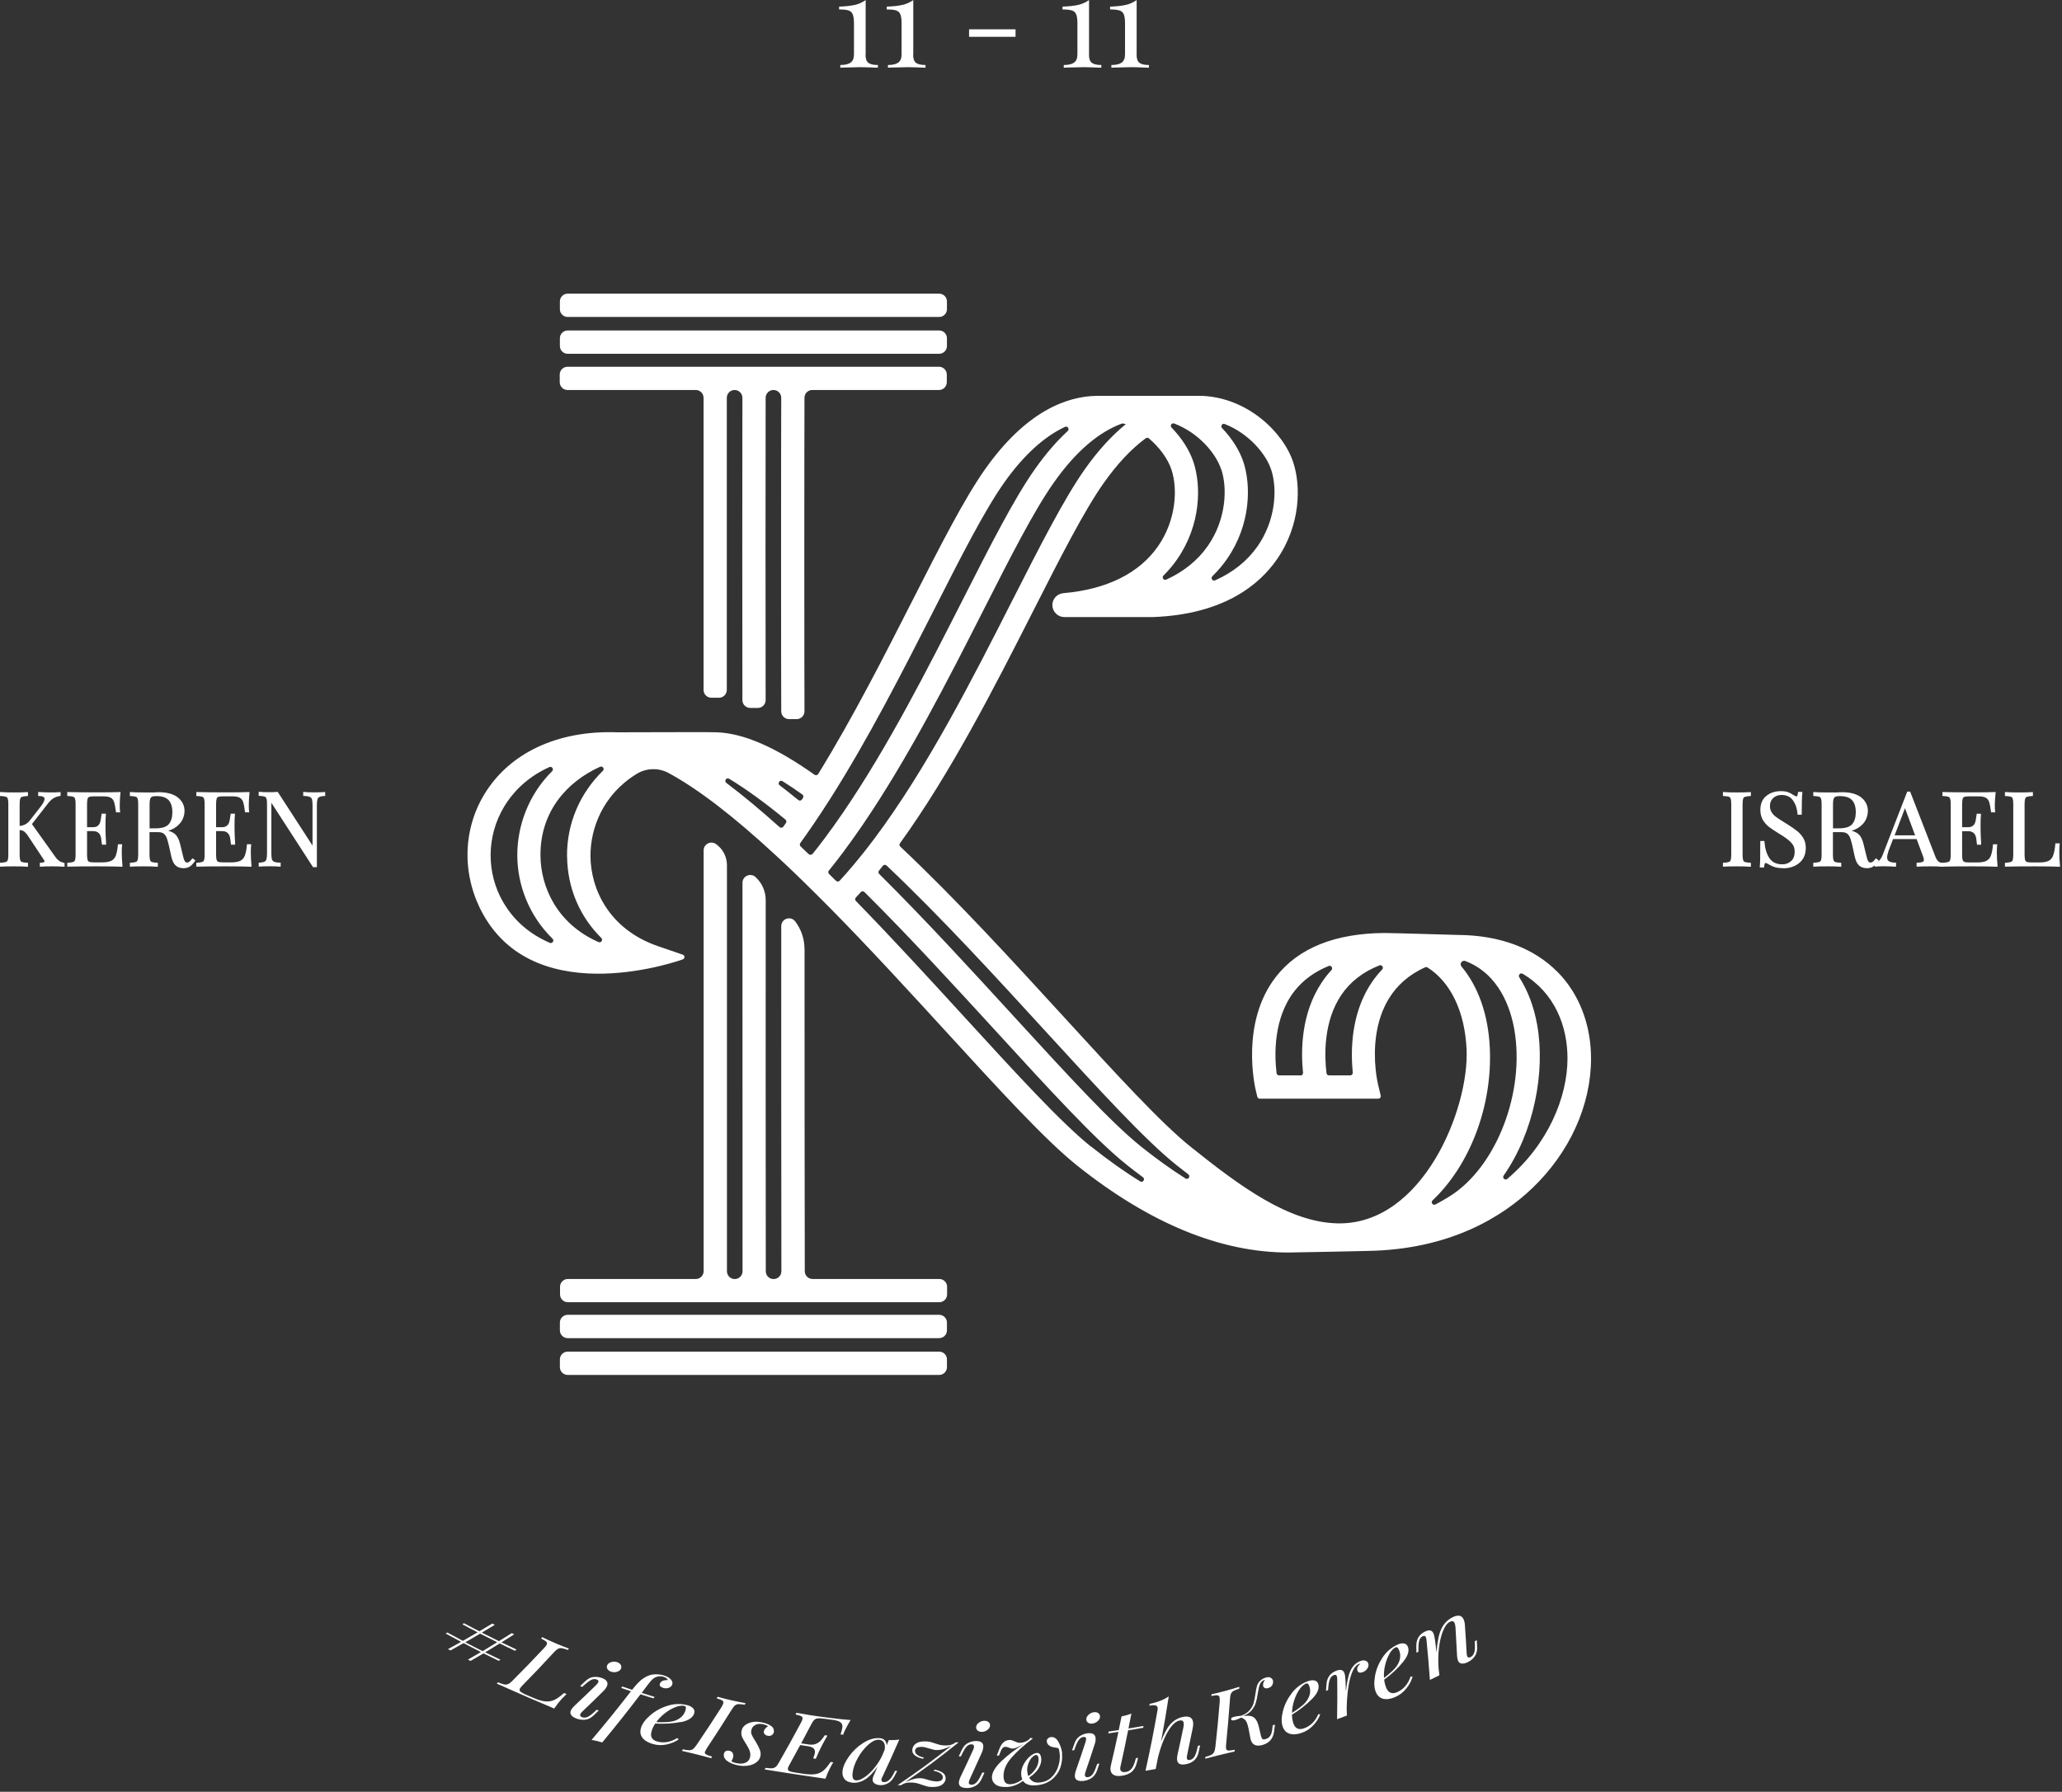 <svg width="275" height="239" viewBox="0 0 275 239" fill="none" xmlns="http://www.w3.org/2000/svg">
<rect x="0" y="0" width="275" height="239" fill="#333333" stroke="none"/>
<g clip-path="url(#clip0_0_3)">
<path d="M66.65 219.21C65.88 219.69 65.49 219.93 64.71 220.4C65.52 220.8 65.93 221 66.75 221.39C66.65 221.45 66.6 221.47 66.51 221.53C65.7 221.14 65.29 220.94 64.48 220.54C63.79 220.95 63.45 221.15 62.75 221.55C62.61 221.48 62.54 221.44 62.41 221.37C63.11 220.97 63.45 220.77 64.14 220.36C63.21 219.89 62.75 219.66 61.83 219.17C61.13 219.56 60.78 219.76 60.08 220.15C59.94 220.08 59.88 220.04 59.74 219.97C60.45 219.59 60.8 219.39 61.49 219C60.66 218.56 60.25 218.34 59.43 217.89C59.52 217.84 59.57 217.81 59.67 217.76C60.49 218.21 60.9 218.43 61.73 218.87C62.52 218.42 62.92 218.19 63.7 217.73C62.89 217.31 62.48 217.1 61.67 216.66C61.76 216.6 61.8 216.57 61.89 216.52C62.7 216.96 63.11 217.17 63.93 217.59C64.63 217.18 64.97 216.98 65.66 216.56C65.79 216.63 65.86 216.66 65.99 216.73C65.3 217.15 64.96 217.36 64.26 217.77C65.17 218.23 65.62 218.46 66.54 218.91C67.23 218.49 67.57 218.27 68.25 217.84C68.38 217.9 68.45 217.94 68.58 218C67.9 218.43 67.56 218.65 66.88 219.07C67.68 219.46 68.09 219.65 68.89 220.03C68.81 220.09 68.76 220.12 68.68 220.19C67.87 219.81 67.46 219.62 66.65 219.22V219.21ZM66.31 219.05C65.39 218.6 64.94 218.37 64.03 217.91C63.25 218.37 62.86 218.6 62.06 219.06C62.98 219.54 63.44 219.78 64.37 220.24C65.15 219.77 65.54 219.53 66.31 219.05Z" fill="white"/>
<path d="M74.86 226.69C74.54 227.03 74.23 227.43 73.91 227.9C73.24 227.61 72.11 227.14 70.52 226.45C68.63 225.63 67.21 224.99 66.25 224.57C66.32 224.5 66.35 224.47 66.42 224.4C66.78 224.55 67.05 224.64 67.24 224.68C67.43 224.72 67.61 224.7 67.77 224.63C67.93 224.56 68.12 224.42 68.34 224.19C70.06 222.46 70.91 221.59 72.57 219.82C72.75 219.63 72.87 219.48 72.92 219.36C72.98 219.21 72.96 219.08 72.85 218.98C72.74 218.87 72.51 218.73 72.16 218.56C72.23 218.49 72.26 218.45 72.32 218.38C72.7 218.57 73.29 218.85 74.09 219.19C74.84 219.51 75.44 219.75 75.88 219.9C75.82 219.97 75.79 220.01 75.72 220.08C75.37 219.95 75.1 219.87 74.92 219.85C74.74 219.82 74.57 219.85 74.42 219.93C74.27 220.01 74.09 220.16 73.88 220.39C72.24 222.17 71.4 223.06 69.69 224.8C69.51 224.98 69.39 225.13 69.33 225.26C69.26 225.41 69.29 225.54 69.42 225.65C69.55 225.76 69.8 225.9 70.17 226.06C70.6 226.25 70.82 226.34 71.25 226.52C71.86 226.78 72.38 226.92 72.8 226.95C73.22 226.98 73.61 226.9 73.97 226.73C74.33 226.55 74.75 226.25 75.22 225.83C75.36 225.88 75.42 225.91 75.56 225.96C75.44 226.07 75.2 226.31 74.84 226.69H74.86Z" fill="white"/>
<path d="M79.79 224.41C79.86 224.23 79.79 224.1 79.57 224.02C79.35 223.94 79.12 223.95 78.88 224.06C78.64 224.17 78.35 224.38 78.01 224.69C77.87 224.82 77.8 224.88 77.65 225.01C77.54 224.97 77.48 224.95 77.37 224.9C77.64 224.64 77.78 224.52 78.05 224.26C78.4 223.92 78.77 223.73 79.15 223.69C79.53 223.65 79.9 223.69 80.26 223.82C80.89 224.05 81.13 224.39 80.97 224.85C80.88 225.09 80.71 225.34 80.44 225.6C79.34 226.69 78.79 227.23 77.66 228.3C77.52 228.44 77.43 228.56 77.39 228.66C77.32 228.84 77.41 228.97 77.65 229.06C77.86 229.14 78.09 229.13 78.33 229.03C78.57 228.93 78.87 228.72 79.22 228.39C79.36 228.26 79.43 228.19 79.57 228.06C79.68 228.1 79.74 228.12 79.85 228.16C79.58 228.42 79.45 228.55 79.18 228.81C78.84 229.14 78.47 229.33 78.08 229.38C77.69 229.43 77.3 229.38 76.92 229.25C76.22 228.99 75.95 228.63 76.12 228.19C76.2 227.98 76.4 227.73 76.71 227.44C77.84 226.38 78.4 225.84 79.51 224.76C79.65 224.61 79.74 224.5 79.77 224.4L79.79 224.41ZM81.49 221.71C81.77 221.62 82.04 221.62 82.31 221.71C82.53 221.79 82.68 221.9 82.78 222.06C82.87 222.22 82.89 222.37 82.84 222.53C82.76 222.75 82.59 222.9 82.31 222.99C82.03 223.08 81.75 223.07 81.48 222.98C81.27 222.9 81.12 222.79 81.02 222.64C80.92 222.49 80.91 222.33 80.96 222.17C81.04 221.95 81.22 221.8 81.49 221.71Z" fill="white"/>
<path d="M89.46 224.01C89.66 224.23 89.73 224.45 89.66 224.68C89.6 224.87 89.46 225.02 89.22 225.12C88.98 225.22 88.73 225.23 88.46 225.15C88.28 225.09 88.14 225.02 88.06 224.92C87.97 224.82 87.96 224.71 88 224.6C88.06 224.43 88.17 224.29 88.36 224.21C88.55 224.13 88.78 224.09 89.04 224.11C89.06 224.04 89.01 223.96 88.9 223.87C88.79 223.78 88.64 223.7 88.46 223.65C88.17 223.56 87.87 223.58 87.54 223.68C87.3 223.76 87.06 223.93 86.83 224.19C86.6 224.45 86.29 224.85 85.9 225.38C85.78 225.55 85.71 225.63 85.59 225.8C85.59 225.8 85.59 225.8 85.59 225.81C86.28 226.03 86.62 226.14 87.31 226.35C87.25 226.43 87.22 226.47 87.15 226.54C86.46 226.33 86.11 226.22 85.42 226C83.43 228.6 82.41 229.88 80.32 232.42C79.76 232.25 79.29 232.14 78.89 232.09C81.05 229.52 82.11 228.22 84.15 225.59C83.63 225.42 83.36 225.33 82.84 225.15C82.9 225.07 82.94 225.04 83 224.96C83.52 225.14 83.78 225.23 84.31 225.4C84.31 225.4 84.31 225.4 84.31 225.39C84.72 224.86 85.1 224.45 85.45 224.14C85.8 223.84 86.17 223.62 86.56 223.48C86.83 223.38 87.15 223.33 87.5 223.33C87.85 223.33 88.19 223.38 88.53 223.48C88.95 223.61 89.26 223.78 89.46 224V224.01Z" fill="white"/>
<path d="M90.81 229.69C89.78 229.89 88.63 229.97 87.38 229.9C87.16 230.24 87 230.58 86.9 230.92C86.69 231.63 86.93 232.09 87.64 232.29C88.51 232.54 89.41 232.39 90.3 231.84C90.39 231.9 90.43 231.93 90.52 232C90.09 232.32 89.55 232.55 88.91 232.69C88.27 232.83 87.64 232.8 87.03 232.62C86.4 232.43 85.94 232.15 85.67 231.78C85.39 231.41 85.34 230.97 85.49 230.46C85.66 229.9 86.08 229.34 86.74 228.78C87.4 228.21 88.17 227.79 89.06 227.52C89.95 227.24 90.83 227.22 91.7 227.46C92.01 227.54 92.26 227.68 92.43 227.86C92.6 228.04 92.66 228.25 92.6 228.49C92.44 229.09 91.85 229.5 90.82 229.71L90.81 229.69ZM90.14 227.69C89.67 227.86 89.2 228.12 88.73 228.48C88.26 228.84 87.85 229.25 87.52 229.71C88.54 229.75 89.29 229.71 89.76 229.59C90.19 229.48 90.55 229.3 90.84 229.04C91.13 228.79 91.32 228.48 91.42 228.13C91.47 227.93 91.49 227.79 91.47 227.71C91.45 227.63 91.4 227.58 91.32 227.56C91.01 227.47 90.62 227.52 90.15 227.68L90.14 227.69Z" fill="white"/>
<path d="M94.01 233.64C93.97 233.8 94.02 233.92 94.16 234.01C94.3 234.1 94.56 234.2 94.96 234.31C94.91 234.39 94.89 234.44 94.85 234.52C94.38 234.39 93.73 234.22 92.9 234.01C92.04 233.8 91.38 233.64 90.94 233.54C90.99 233.46 91.02 233.42 91.08 233.34C91.44 233.42 91.72 233.46 91.91 233.46C92.1 233.46 92.27 233.41 92.41 233.31C92.55 233.21 92.71 233.03 92.88 232.78C94.25 230.77 94.91 229.75 96.22 227.71C96.36 227.47 96.44 227.3 96.46 227.2C96.5 227.03 96.46 226.91 96.32 226.82C96.19 226.73 95.94 226.64 95.58 226.54C95.63 226.46 95.66 226.42 95.71 226.33C96.1 226.45 96.72 226.61 97.56 226.8C98.34 226.98 98.97 227.1 99.44 227.18C99.39 227.26 99.37 227.31 99.32 227.39C98.96 227.33 98.68 227.3 98.5 227.31C98.32 227.31 98.16 227.37 98.03 227.48C97.9 227.58 97.75 227.77 97.59 228.03C96.31 230.08 95.65 231.1 94.31 233.13C94.15 233.39 94.06 233.56 94.04 233.65L94.01 233.64Z" fill="white"/>
<path d="M97.84 235.08C97.93 235.12 98.07 235.15 98.25 235.19C98.72 235.29 99.11 235.26 99.44 235.12C99.77 234.97 99.97 234.72 100.04 234.35C100.09 234.11 100.07 233.86 100 233.61C99.92 233.36 99.77 233.05 99.55 232.7C99.28 232.29 99.08 231.95 98.97 231.69C98.86 231.44 98.84 231.16 98.9 230.86C98.96 230.55 99.13 230.3 99.39 230.1C99.65 229.9 99.97 229.77 100.35 229.7C100.73 229.63 101.13 229.64 101.55 229.73C102.07 229.83 102.49 229.98 102.81 230.2C103.13 230.41 103.26 230.7 103.2 231.06C103.18 231.2 103.09 231.32 102.95 231.43C102.81 231.54 102.63 231.57 102.39 231.53C102.22 231.5 102.08 231.43 101.98 231.31C101.88 231.2 101.84 231.07 101.87 230.94C101.92 230.7 102.1 230.47 102.43 230.26C102.26 230.13 102.02 230.04 101.71 229.98C101.33 229.91 101 229.94 100.72 230.09C100.44 230.24 100.26 230.47 100.2 230.8C100.16 231 100.17 231.17 100.23 231.33C100.29 231.49 100.42 231.73 100.61 232.04C100.7 232.18 100.74 232.25 100.83 232.39C101.07 232.8 101.24 233.14 101.34 233.41C101.44 233.69 101.47 233.96 101.42 234.22C101.36 234.56 101.18 234.84 100.88 235.07C100.58 235.3 100.22 235.44 99.78 235.51C99.34 235.58 98.88 235.57 98.4 235.47C97.81 235.35 97.33 235.15 96.97 234.88C96.61 234.61 96.47 234.28 96.55 233.91C96.58 233.78 96.65 233.68 96.77 233.59C96.89 233.51 97.05 233.49 97.26 233.53C97.48 233.58 97.64 233.68 97.72 233.84C97.8 234 97.82 234.18 97.78 234.38C97.75 234.51 97.68 234.7 97.55 234.94C97.64 235 97.74 235.05 97.84 235.08Z" fill="white"/>
<path d="M113.45 229.41C113.13 229.93 112.9 230.38 112.74 230.7C112.61 230.96 112.5 231.19 112.45 231.39C112.31 231.37 112.24 231.37 112.1 231.35C112.24 230.92 112.32 230.62 112.34 230.45C112.38 230.12 112.29 229.88 112.09 229.73C111.89 229.57 111.5 229.46 110.94 229.39C110.51 229.34 110.29 229.31 109.86 229.25C109.5 229.2 109.24 229.19 109.06 229.21C108.88 229.23 108.73 229.29 108.6 229.41C108.47 229.52 108.34 229.72 108.2 229.99C107.67 231.01 107.4 231.52 106.85 232.54C107.25 232.6 107.45 232.63 107.85 232.69C108.21 232.74 108.51 232.72 108.76 232.63C109.01 232.54 109.21 232.41 109.37 232.27C109.52 232.12 109.68 231.92 109.85 231.68C109.89 231.61 109.94 231.53 110 231.46C110.14 231.48 110.21 231.49 110.35 231.5C110.07 231.98 109.84 232.41 109.64 232.79C109.59 232.89 109.56 232.94 109.51 233.04C109.31 233.43 109.08 233.94 108.8 234.6C108.66 234.58 108.59 234.57 108.45 234.55C108.48 234.46 108.5 234.42 108.53 234.33C108.55 234.28 108.57 234.2 108.61 234.09C108.65 233.98 108.67 233.88 108.68 233.8C108.71 233.57 108.66 233.38 108.52 233.23C108.38 233.08 108.12 232.98 107.73 232.92C107.33 232.86 107.13 232.83 106.72 232.77C106.16 233.8 105.88 234.32 105.31 235.35C105.18 235.57 105.1 235.75 105.08 235.89C105.05 236.05 105.11 236.17 105.26 236.24C105.41 236.31 105.68 236.38 106.08 236.44C106.54 236.51 106.76 236.54 107.22 236.61C107.87 236.7 108.39 236.71 108.79 236.64C109.19 236.57 109.54 236.41 109.83 236.16C110.12 235.91 110.43 235.54 110.77 235.03C110.91 235.05 110.98 235.06 111.13 235.07C110.99 235.28 110.85 235.55 110.69 235.85C110.48 236.25 110.27 236.73 110.09 237.26C109.38 237.15 108.18 236.99 106.5 236.73C104.5 236.43 102.99 236.18 101.98 236.02C102.03 235.93 102.05 235.89 102.1 235.81C102.48 235.86 102.76 235.88 102.95 235.87C103.14 235.86 103.3 235.79 103.44 235.69C103.58 235.58 103.72 235.39 103.87 235.12C105.08 233.01 105.66 231.94 106.81 229.81C106.94 229.58 107.01 229.4 107.03 229.27C107.05 229.11 107 228.99 106.86 228.92C106.72 228.84 106.47 228.77 106.1 228.69C106.14 228.6 106.17 228.56 106.21 228.47C107.17 228.65 108.6 228.88 110.49 229.12C111.87 229.3 112.86 229.39 113.44 229.43L113.45 229.41Z" fill="white"/>
<path d="M119.36 236.2C119.48 236.2 119.54 236.21 119.66 236.22C119.48 236.55 119.4 236.71 119.22 237.04C118.98 237.45 118.7 237.74 118.36 237.9C118.02 238.07 117.68 238.14 117.33 238.11C117.13 238.1 116.96 238.06 116.82 237.99C116.68 237.92 116.56 237.84 116.49 237.74C116.4 237.62 116.37 237.48 116.38 237.33C116.39 237.17 116.44 236.99 116.53 236.8C116.62 236.61 116.68 236.48 116.7 236.43C116.84 236.11 116.91 235.95 117.04 235.62C116.48 236.44 115.92 237.02 115.37 237.36C114.82 237.7 114.26 237.84 113.69 237.79C113.21 237.74 112.85 237.58 112.63 237.3C112.4 237.02 112.32 236.67 112.36 236.25C112.43 235.63 112.73 234.97 113.25 234.25C113.77 233.53 114.4 232.94 115.15 232.47C115.9 232 116.62 231.79 117.34 231.85C117.61 231.87 117.83 231.96 117.99 232.13C118.15 232.3 118.24 232.52 118.25 232.8C118.37 232.52 118.43 232.38 118.54 232.1C119.09 232.12 119.56 232.1 119.94 232.03C119.07 234.02 118.62 235.01 117.69 236.99C117.68 237.02 117.65 237.08 117.61 237.16C117.57 237.25 117.55 237.33 117.55 237.4C117.54 237.59 117.64 237.7 117.88 237.71C118.34 237.74 118.77 237.38 119.16 236.62C119.25 236.45 119.29 236.37 119.37 236.21L119.36 236.2ZM115.27 237.08C115.71 236.79 116.14 236.38 116.57 235.87C117 235.35 117.36 234.79 117.65 234.19C117.78 233.87 117.85 233.71 117.98 233.39C117.99 233.33 118.01 233.25 118.01 233.14C118.03 232.83 117.98 232.57 117.84 232.38C117.71 232.19 117.51 232.08 117.25 232.06C116.82 232.03 116.34 232.24 115.81 232.71C115.28 233.18 114.81 233.77 114.41 234.48C114.01 235.19 113.77 235.88 113.7 236.54C113.67 236.85 113.7 237.08 113.77 237.23C113.85 237.38 113.98 237.46 114.16 237.48C114.45 237.51 114.82 237.38 115.26 237.08H115.27Z" fill="white"/>
<path d="M121.9 237.29C122.19 237.21 122.48 237.18 122.76 237.19C122.93 237.19 123.08 237.22 123.22 237.25C123.36 237.29 123.54 237.34 123.77 237.41C124 237.48 124.19 237.53 124.36 237.56C124.52 237.59 124.69 237.61 124.87 237.62C125.14 237.62 125.36 237.58 125.51 237.49C125.66 237.4 125.74 237.25 125.74 237.06C125.74 236.86 125.63 236.68 125.41 236.53C125.18 236.38 124.89 236.27 124.53 236.21C124.57 236.14 124.59 236.11 124.63 236.04C125.11 236.14 125.49 236.28 125.74 236.47C125.99 236.66 126.12 236.9 126.12 237.19C126.12 237.53 125.96 237.81 125.66 238.04C125.36 238.27 124.89 238.38 124.27 238.36C124.03 238.36 123.81 238.33 123.62 238.28C123.43 238.23 123.21 238.16 122.99 238.08C122.73 237.99 122.5 237.91 122.3 237.86C122.1 237.81 121.86 237.78 121.59 237.77C121.3 237.76 121.04 237.77 120.81 237.83C120.59 237.88 120.37 237.98 120.15 238.13C119.98 238.13 119.89 238.12 119.72 238.11C122.69 236.09 124.12 235.03 126.88 232.87C126.42 233.09 126.05 233.24 125.77 233.32C125.49 233.4 125.21 233.44 124.94 233.44C124.78 233.44 124.63 233.42 124.49 233.38C124.35 233.35 124.17 233.29 123.95 233.23C123.73 233.16 123.54 233.11 123.38 233.07C123.22 233.03 123.06 233.01 122.89 233.01C122.63 233.01 122.42 233.04 122.27 233.13C122.12 233.22 122.04 233.36 122.03 233.55C122.03 233.75 122.13 233.93 122.35 234.09C122.57 234.25 122.86 234.36 123.21 234.43C123.17 234.5 123.15 234.53 123.11 234.6C122.63 234.5 122.27 234.35 122.02 234.15C121.77 233.96 121.65 233.71 121.67 233.42C121.69 233.08 121.84 232.8 122.14 232.58C122.44 232.36 122.88 232.26 123.48 232.28C123.71 232.28 123.92 232.32 124.11 232.36C124.3 232.41 124.5 232.47 124.72 232.55C124.97 232.64 125.19 232.71 125.39 232.75C125.59 232.8 125.82 232.82 126.08 232.82C126.36 232.82 126.61 232.8 126.82 232.74C127.03 232.68 127.24 232.57 127.44 232.41C127.6 232.41 127.69 232.41 127.85 232.41C125.12 234.6 123.69 235.66 120.75 237.7C121.23 237.5 121.62 237.36 121.91 237.29H121.9Z" fill="white"/>
<path d="M129.89 232.95C129.89 232.76 129.77 232.66 129.55 232.67C129.32 232.67 129.11 232.77 128.93 232.95C128.75 233.13 128.56 233.44 128.36 233.85C128.27 234.02 128.23 234.11 128.15 234.28C128.03 234.28 127.98 234.28 127.86 234.28C128.02 233.94 128.1 233.78 128.26 233.44C128.46 233 128.73 232.69 129.07 232.51C129.41 232.33 129.76 232.24 130.13 232.23C130.8 232.22 131.13 232.45 131.14 232.94C131.14 233.19 131.07 233.49 130.92 233.83C130.29 235.24 129.97 235.94 129.32 237.35C129.24 237.54 129.2 237.68 129.2 237.78C129.2 237.97 129.33 238.07 129.58 238.06C129.8 238.06 130 237.97 130.19 237.79C130.38 237.61 130.58 237.3 130.79 236.87C130.87 236.7 130.92 236.61 131 236.44C131.12 236.44 131.18 236.44 131.3 236.44C131.15 236.78 131.07 236.95 130.91 237.29C130.71 237.72 130.44 238.03 130.1 238.21C129.76 238.4 129.39 238.5 128.99 238.5C128.25 238.5 127.88 238.27 127.88 237.8C127.88 237.58 127.97 237.27 128.16 236.89C128.83 235.49 129.15 234.79 129.79 233.39C129.87 233.2 129.91 233.06 129.91 232.96L129.89 232.95ZM130.51 229.82C130.73 229.63 130.98 229.54 131.27 229.53C131.5 229.53 131.68 229.58 131.82 229.69C131.96 229.8 132.04 229.94 132.04 230.11C132.04 230.34 131.94 230.55 131.71 230.73C131.48 230.91 131.23 231.01 130.94 231.01C130.72 231.01 130.54 230.96 130.4 230.85C130.26 230.74 130.19 230.6 130.18 230.43C130.18 230.2 130.28 229.99 130.5 229.81L130.51 229.82Z" fill="white"/>
<path d="M141.64 233.92C141.7 234.54 141.62 235.16 141.41 235.78C141.19 236.4 140.81 236.94 140.26 237.38C139.71 237.82 139 238.08 138.14 238.14C137.31 238.2 136.74 238 136.43 237.55C135.74 238.06 135.03 238.33 134.29 238.36C133.62 238.39 133.12 238.28 132.79 238.04C132.47 237.8 132.3 237.49 132.29 237.12C132.27 236.47 132.69 235.75 133.52 234.95C134.35 234.15 135.36 233.38 136.52 232.63C136.49 232.63 136.38 232.7 136.18 232.81C135.91 232.96 135.69 233.06 135.53 233.13C135.37 233.2 135.22 233.23 135.08 233.24C134.96 233.24 134.85 233.23 134.75 233.19C134.65 233.15 134.59 233.12 134.57 233.12C134.38 233.04 134.23 233 134.11 233C133.95 233 133.81 233.07 133.71 233.17C133.61 233.27 133.5 233.47 133.4 233.74C133.33 233.91 133.3 234 133.23 234.17C133.11 234.17 133.05 234.17 132.94 234.18C133.07 233.84 133.13 233.67 133.26 233.33C133.43 232.89 133.62 232.58 133.85 232.39C134.08 232.2 134.34 232.1 134.62 232.09C134.75 232.09 134.86 232.09 134.96 232.13C135.06 232.17 135.17 232.21 135.32 232.28C135.47 232.35 135.6 232.4 135.7 232.43C135.8 232.46 135.91 232.48 136.04 232.47C136.28 232.46 136.5 232.41 136.69 232.34C136.88 232.27 137.06 232.17 137.23 232.03C137.31 231.94 137.35 231.89 137.43 231.8C137.56 231.84 137.62 231.86 137.75 231.89C136.58 232.77 135.62 233.62 134.89 234.46C134.16 235.3 133.8 236.14 133.84 236.99C133.86 237.36 133.94 237.62 134.09 237.78C134.24 237.93 134.46 238.01 134.75 237.99C135.01 237.98 135.28 237.92 135.55 237.81C135.82 237.7 136.09 237.55 136.34 237.35C136.25 237.14 136.2 236.92 136.19 236.68C136.17 236.25 136.27 235.82 136.5 235.38C136.73 234.94 137.01 234.58 137.34 234.29C137.68 234 137.99 233.84 138.27 233.82C138.47 233.81 138.62 233.88 138.71 234.03C138.8 234.18 138.85 234.37 138.87 234.58C138.9 234.99 138.78 235.42 138.52 235.87C138.25 236.31 137.83 236.72 137.26 237.1C137.53 237.59 137.97 237.82 138.57 237.77C139.24 237.72 139.8 237.49 140.23 237.07C140.66 236.66 140.97 236.16 141.14 235.59C141.32 235.02 141.38 234.47 141.33 233.95C141.3 233.64 141.23 233.26 141.15 233.2C141 233.1 140.44 233.1 140.12 232.95C139.81 232.8 139.64 232.59 139.61 232.31C139.59 232.13 139.65 231.98 139.76 231.88C139.88 231.78 140.02 231.72 140.19 231.7C140.47 231.68 140.71 231.78 140.92 232C141.12 232.23 141.29 232.56 141.44 232.95C141.53 233.19 141.62 233.51 141.66 233.9L141.64 233.92ZM137.62 234.43C137.43 234.64 137.27 234.91 137.15 235.23C137.03 235.55 136.97 235.87 136.99 236.18C137.01 236.46 137.06 236.7 137.15 236.91C137.6 236.6 137.95 236.23 138.19 235.82C138.43 235.41 138.53 235 138.51 234.61C138.48 234.25 138.37 234.08 138.18 234.09C138.01 234.1 137.82 234.22 137.63 234.43H137.62Z" fill="white"/>
<path d="M144.87 231.94C144.85 231.75 144.72 231.67 144.5 231.69C144.27 231.72 144.07 231.83 143.91 232.04C143.75 232.24 143.59 232.56 143.43 233C143.36 233.18 143.33 233.27 143.26 233.45C143.14 233.46 143.09 233.47 142.97 233.48C143.09 233.13 143.15 232.95 143.28 232.6C143.43 232.14 143.67 231.81 143.99 231.59C144.31 231.38 144.65 231.25 145.02 231.2C145.68 231.12 146.04 231.31 146.11 231.79C146.14 232.04 146.11 232.34 145.98 232.7C145.51 234.17 145.26 234.9 144.76 236.37C144.7 236.56 144.67 236.71 144.69 236.81C144.71 237 144.85 237.08 145.1 237.05C145.32 237.02 145.51 236.91 145.68 236.71C145.85 236.51 146.01 236.18 146.17 235.73C146.24 235.55 146.27 235.46 146.33 235.28C146.45 235.26 146.51 235.26 146.62 235.24C146.5 235.59 146.44 235.77 146.32 236.13C146.17 236.58 145.93 236.91 145.61 237.14C145.29 237.36 144.93 237.5 144.53 237.55C143.8 237.63 143.4 237.44 143.35 236.97C143.33 236.75 143.39 236.44 143.53 236.04C144.04 234.58 144.29 233.85 144.77 232.38C144.83 232.19 144.85 232.04 144.84 231.94H144.87ZM145.15 228.76C145.35 228.55 145.59 228.43 145.87 228.39C146.1 228.36 146.29 228.39 146.44 228.49C146.59 228.59 146.68 228.72 146.7 228.88C146.73 229.11 146.65 229.33 146.44 229.53C146.24 229.74 145.99 229.86 145.7 229.9C145.48 229.93 145.3 229.9 145.14 229.8C144.99 229.71 144.9 229.58 144.88 229.41C144.85 229.18 144.94 228.96 145.14 228.76H145.15Z" fill="white"/>
<path d="M149.41 235.75C149.39 235.85 149.39 235.93 149.41 236.01C149.43 236.16 149.51 236.27 149.65 236.32C149.79 236.38 149.95 236.39 150.15 236.36C150.41 236.32 150.64 236.2 150.84 236C151.04 235.8 151.21 235.47 151.35 235C151.41 234.81 151.44 234.71 151.49 234.52C151.61 234.5 151.67 234.49 151.78 234.47C151.7 234.78 151.66 234.93 151.58 235.24C151.44 235.75 151.21 236.12 150.89 236.37C150.57 236.62 150.16 236.78 149.64 236.86C149.17 236.93 148.81 236.9 148.55 236.76C148.3 236.63 148.15 236.41 148.11 236.11C148.08 235.91 148.1 235.69 148.16 235.44C148.58 233.67 148.78 232.78 149.16 231.01C148.62 231.09 148.35 231.13 147.81 231.21C147.83 231.11 147.84 231.07 147.85 230.97C148.39 230.89 148.66 230.85 149.2 230.77C149.36 230.04 149.43 229.67 149.58 228.94C150.11 228.84 150.55 228.71 150.89 228.56C150.74 229.36 150.66 229.76 150.5 230.56C151.29 230.43 151.69 230.36 152.48 230.22C152.48 230.31 152.48 230.36 152.48 230.46C151.67 230.6 151.27 230.67 150.45 230.81C150.06 232.78 149.85 233.77 149.41 235.74V235.75Z" fill="white"/>
<path d="M160.05 232.83C159.97 233.19 159.93 233.37 159.85 233.74C159.66 234.6 159.12 235.12 158.23 235.31C157.5 235.46 157.09 235.31 157 234.84C156.95 234.61 156.98 234.3 157.07 233.91C157.39 232.5 157.54 231.79 157.83 230.38C157.88 230.15 157.89 229.95 157.86 229.78C157.8 229.52 157.62 229.43 157.3 229.5C156.93 229.58 156.57 229.84 156.22 230.28C155.87 230.72 155.54 231.3 155.23 232.01C154.92 232.73 154.65 233.54 154.43 234.45C154.31 235.05 154.25 235.36 154.13 235.96C153.59 236.06 153.32 236.11 152.77 236.2C153.48 232.96 153.8 231.33 154.38 228.09C154.4 227.95 154.41 227.85 154.39 227.77C154.36 227.62 154.26 227.52 154.09 227.48C153.92 227.44 153.65 227.45 153.29 227.52C153.31 227.42 153.32 227.37 153.33 227.27C154.34 227.07 155.19 226.74 155.87 226.28C155.5 228.69 155.29 229.9 154.84 232.32C155.21 231.29 155.62 230.53 156.07 230.01C156.53 229.5 157.07 229.17 157.7 229.03C158.5 228.85 158.97 229.05 159.1 229.61C159.15 229.85 159.14 230.15 159.07 230.5C158.78 231.94 158.63 232.67 158.32 234.11C158.28 234.31 158.27 234.46 158.29 234.56C158.33 234.74 158.47 234.8 158.72 234.75C158.93 234.71 159.11 234.58 159.26 234.37C159.41 234.16 159.54 233.82 159.65 233.34C159.69 233.16 159.71 233.06 159.75 232.88C159.87 232.85 159.92 232.84 160.04 232.81L160.05 232.83Z" fill="white"/>
<path d="M163.51 233.24C163.55 233.4 163.65 233.48 163.81 233.5C163.97 233.51 164.25 233.48 164.66 233.39C164.66 233.49 164.66 233.53 164.66 233.63C164.18 233.73 163.53 233.89 162.69 234.09C161.83 234.3 161.17 234.47 160.73 234.59C160.74 234.49 160.75 234.44 160.76 234.35C161.12 234.25 161.38 234.16 161.55 234.07C161.72 233.98 161.84 233.86 161.92 233.7C162 233.54 162.05 233.31 162.09 233.01C162.36 230.59 162.47 229.38 162.67 226.97C162.68 226.7 162.67 226.51 162.65 226.4C162.61 226.24 162.51 226.15 162.35 226.13C162.2 226.11 161.93 226.15 161.56 226.23C161.56 226.13 161.57 226.08 161.58 225.99C161.98 225.91 162.6 225.77 163.43 225.54C164.2 225.33 164.82 225.15 165.28 225C165.28 225.1 165.28 225.15 165.28 225.24C164.93 225.36 164.67 225.46 164.51 225.55C164.35 225.64 164.24 225.76 164.17 225.92C164.1 226.07 164.06 226.31 164.04 226.61C163.86 229.03 163.76 230.23 163.52 232.66C163.5 232.97 163.5 233.16 163.52 233.24H163.51ZM169.41 223.77C169.58 223.84 169.7 223.96 169.76 224.13C169.81 224.29 169.79 224.48 169.71 224.7C169.62 224.92 169.44 225.07 169.16 225.16C168.97 225.22 168.81 225.22 168.69 225.16C168.57 225.1 168.49 225.01 168.46 224.89C168.43 224.79 168.44 224.66 168.48 224.5C168.53 224.35 168.6 224.2 168.71 224.06C168.69 224.06 168.68 224.06 168.67 224.07C168.48 224.14 168.32 224.24 168.2 224.38C168.07 224.54 167.98 224.73 167.92 224.95C167.87 225.17 167.81 225.49 167.74 225.91C167.67 226.4 167.58 226.82 167.47 227.16C167.37 227.5 167.18 227.82 166.92 228.14C166.66 228.45 166.28 228.7 165.8 228.89C166.18 228.85 166.5 228.84 166.75 228.89C167 228.93 167.22 229.05 167.41 229.26C167.6 229.47 167.75 229.81 167.87 230.27C167.99 230.78 168.05 231.03 168.17 231.54C168.22 231.74 168.28 231.87 168.36 231.95C168.44 232.03 168.59 232.03 168.79 231.97C169.04 231.9 169.24 231.76 169.38 231.57C169.52 231.38 169.61 231.11 169.66 230.77C169.69 230.51 169.71 230.39 169.74 230.13C169.86 230.09 169.92 230.07 170.04 230.04C169.99 230.43 169.96 230.62 169.91 231.01C169.84 231.47 169.68 231.85 169.43 232.13C169.18 232.41 168.84 232.62 168.4 232.75C167.46 233.02 166.91 232.71 166.75 231.83C166.65 231.32 166.6 231.06 166.51 230.55C166.49 230.45 166.46 230.32 166.41 230.15C166.31 229.81 166.2 229.57 166.06 229.42C165.92 229.28 165.74 229.17 165.53 229.11C165.18 229.28 164.9 229.39 164.71 229.44C164.4 229.52 164.23 229.49 164.19 229.34C164.15 229.19 164.28 229.08 164.58 229C164.8 228.94 165.11 228.9 165.52 228.86C166.01 228.68 166.39 228.43 166.65 228.13C166.91 227.83 167.09 227.51 167.18 227.19C167.27 226.87 167.36 226.46 167.43 225.96C167.49 225.53 167.55 225.19 167.62 224.95C167.68 224.71 167.79 224.5 167.95 224.31C168.18 224.06 168.44 223.88 168.74 223.79C169.03 223.7 169.26 223.69 169.43 223.75L169.41 223.77Z" fill="white"/>
<path d="M175.01 226.59C174.27 227.35 173.37 228.06 172.3 228.72C172.31 229.12 172.37 229.49 172.48 229.84C172.71 230.54 173.17 230.78 173.87 230.55C174.74 230.26 175.39 229.63 175.81 228.66C175.92 228.66 175.97 228.66 176.08 228.66C175.9 229.17 175.59 229.67 175.14 230.14C174.69 230.62 174.16 230.96 173.55 231.16C172.92 231.37 172.39 231.39 171.95 231.24C171.51 231.09 171.21 230.76 171.05 230.25C170.87 229.69 170.9 229 171.12 228.16C171.34 227.32 171.74 226.54 172.31 225.8C172.89 225.06 173.6 224.55 174.46 224.24C174.77 224.13 175.05 224.1 175.29 224.15C175.54 224.2 175.7 224.34 175.79 224.57C176 225.15 175.75 225.83 175.01 226.59ZM173.32 225.33C173.03 225.73 172.79 226.22 172.61 226.78C172.42 227.35 172.32 227.91 172.31 228.48C173.17 227.93 173.77 227.47 174.09 227.1C174.38 226.77 174.57 226.41 174.67 226.04C174.76 225.67 174.75 225.31 174.63 224.96C174.56 224.76 174.5 224.64 174.43 224.59C174.37 224.54 174.3 224.53 174.22 224.55C173.91 224.66 173.61 224.92 173.32 225.32V225.33Z" fill="white"/>
<path d="M182.05 221.5C182.25 221.55 182.39 221.66 182.46 221.84C182.55 222.05 182.53 222.27 182.39 222.51C182.25 222.74 182.05 222.92 181.78 223.03C181.61 223.1 181.45 223.13 181.32 223.1C181.19 223.08 181.1 223 181.05 222.88C180.98 222.72 180.98 222.55 181.05 222.39C181.12 222.23 181.24 222.08 181.41 221.93C181.36 221.92 181.3 221.93 181.24 221.95C180.73 222.16 180.34 222.81 180.06 223.88C179.78 224.96 179.63 226.28 179.6 227.87C179.61 228.26 179.62 228.45 179.63 228.83C179.11 229.03 178.85 229.13 178.32 229.32C178.36 227.2 178.36 226.14 178.34 224.03C178.34 223.85 178.33 223.69 178.28 223.57C178.22 223.41 178.08 223.36 177.88 223.44C177.67 223.52 177.51 223.68 177.39 223.92C177.28 224.16 177.2 224.51 177.16 224.97C177.14 225.16 177.14 225.25 177.12 225.44C177.01 225.48 176.95 225.5 176.84 225.54C176.87 225.17 176.88 224.99 176.91 224.62C176.98 223.75 177.42 223.16 178.23 222.85C178.78 222.64 179.13 222.74 179.29 223.15C179.37 223.35 179.42 223.67 179.44 224.11C179.47 224.72 179.48 225.03 179.5 225.64C179.62 224.4 179.82 223.47 180.1 222.86C180.38 222.25 180.8 221.82 181.36 221.59C181.62 221.48 181.84 221.45 182.04 221.5H182.05Z" fill="white"/>
<path d="M187.13 221.67C186.46 222.5 185.62 223.29 184.6 224.05C184.65 224.45 184.74 224.81 184.88 225.14C185.17 225.82 185.66 226.01 186.34 225.71C187.18 225.34 187.78 224.65 188.12 223.64C188.23 223.64 188.28 223.63 188.39 223.62C188.26 224.15 187.99 224.67 187.58 225.19C187.17 225.71 186.67 226.1 186.08 226.36C185.47 226.63 184.93 226.7 184.48 226.6C184.03 226.49 183.7 226.19 183.49 225.7C183.26 225.16 183.23 224.46 183.37 223.61C183.51 222.75 183.84 221.93 184.35 221.14C184.86 220.35 185.53 219.77 186.36 219.38C186.66 219.24 186.94 219.18 187.19 219.21C187.44 219.24 187.62 219.36 187.73 219.58C188 220.14 187.8 220.84 187.13 221.67ZM185.32 220.58C185.07 221.01 184.87 221.52 184.73 222.1C184.59 222.68 184.54 223.26 184.58 223.82C185.4 223.19 185.96 222.67 186.24 222.28C186.5 221.92 186.66 221.55 186.72 221.17C186.78 220.79 186.73 220.43 186.58 220.1C186.49 219.91 186.42 219.79 186.35 219.75C186.28 219.7 186.21 219.7 186.14 219.73C185.84 219.87 185.56 220.15 185.31 220.58H185.32Z" fill="white"/>
<path d="M196.95 218.76C196.97 219.13 196.98 219.32 197 219.69C197.04 220.57 196.65 221.23 195.83 221.67C195.4 221.9 195.04 221.96 194.77 221.85C194.65 221.81 194.55 221.72 194.48 221.57C194.38 221.39 194.33 221.08 194.31 220.65C194.24 219.2 194.2 218.47 194.11 217.03C194.08 216.76 194.04 216.57 193.98 216.46C193.85 216.22 193.64 216.18 193.35 216.34C193 216.53 192.7 216.92 192.45 217.54C192.2 218.15 192.02 218.9 191.91 219.79C191.8 220.68 191.79 221.61 191.86 222.58C191.91 222.93 191.93 223.11 191.97 223.46C191.46 223.71 191.21 223.83 190.7 224.08C190.55 221.96 190.45 220.91 190.25 218.8C190.23 218.59 190.2 218.45 190.16 218.37C190.07 218.2 189.93 218.16 189.73 218.26C189.53 218.36 189.38 218.53 189.3 218.76C189.22 218.99 189.17 219.35 189.17 219.85C189.17 220.04 189.17 220.13 189.17 220.32C189.06 220.37 189.01 220.4 188.9 220.45C188.9 220.08 188.9 219.89 188.89 219.52C188.89 218.64 189.26 218.02 190.03 217.64C190.33 217.49 190.56 217.44 190.74 217.48C190.92 217.52 191.06 217.64 191.15 217.83C191.24 218.01 191.32 218.33 191.38 218.76C191.47 219.42 191.51 219.75 191.59 220.42C191.68 219.08 191.87 218.06 192.19 217.35C192.51 216.64 192.99 216.12 193.63 215.77C194.37 215.37 194.88 215.42 195.16 215.93C195.28 216.15 195.35 216.45 195.37 216.81C195.48 218.29 195.52 219.02 195.6 220.51C195.61 220.71 195.64 220.86 195.69 220.96C195.78 221.12 195.93 221.14 196.16 221.02C196.35 220.92 196.49 220.74 196.59 220.5C196.69 220.26 196.72 219.89 196.7 219.4C196.7 219.21 196.69 219.12 196.68 218.93C196.79 218.87 196.84 218.84 196.95 218.78V218.76Z" fill="white"/>
<path d="M107.29 126.57C107.29 125.25 106.86 123.97 106.06 122.91C105.46 122.11 104.19 122.54 104.19 123.54C104.18 134.5 104.19 157.8 104.21 169.57C104.21 170.15 103.74 170.61 103.17 170.61C102.59 170.61 102.13 170.15 102.13 169.57C102.11 156.55 102.11 132.45 102.12 120.07C102.12 118.92 101.65 117.83 100.82 117.04L100.78 117C100.12 116.37 99.02 116.84 99.02 117.75C99.02 130.1 99.02 155.71 99.03 169.57C99.03 170.14 98.57 170.61 97.99 170.61C97.42 170.61 96.95 170.15 96.95 169.57C96.95 155.26 96.95 130.06 96.95 115.4C96.95 114.3 96.42 113.26 95.52 112.61C95.51 112.61 95.5 112.59 95.49 112.59C94.8 112.09 93.84 112.59 93.84 113.43C93.84 128.26 93.84 154.6 93.84 169.56C93.84 170.14 93.37 170.6 92.8 170.6H75.73C75.15 170.6 74.69 171.07 74.69 171.64V172.66C74.69 173.24 75.16 173.7 75.73 173.7H125.27C125.85 173.7 126.31 173.23 126.31 172.66V171.64C126.31 171.06 125.84 170.6 125.27 170.6H108.37C107.8 170.6 107.33 170.14 107.33 169.56C107.3 158.88 107.3 137.02 107.3 126.56L107.29 126.57Z" fill="white"/>
<path d="M125.25 175.38H75.71C75.136 175.38 74.67 175.846 74.67 176.42V177.45C74.67 178.024 75.136 178.49 75.71 178.49H125.25C125.824 178.49 126.29 178.024 126.29 177.45V176.42C126.29 175.846 125.824 175.38 125.25 175.38Z" fill="white"/>
<path d="M125.25 180.29H75.71C75.136 180.29 74.67 180.756 74.67 181.33V182.36C74.67 182.934 75.136 183.4 75.71 183.4H125.25C125.824 183.4 126.29 182.934 126.29 182.36V181.33C126.29 180.756 125.824 180.29 125.25 180.29Z" fill="white"/>
<path d="M125.25 44.08H75.71C75.136 44.08 74.67 44.546 74.67 45.12V46.15C74.67 46.724 75.136 47.19 75.71 47.19H125.25C125.824 47.19 126.29 46.724 126.29 46.15V45.12C126.29 44.546 125.824 44.08 125.25 44.08Z" fill="white"/>
<path d="M125.25 39.17H75.71C75.136 39.17 74.67 39.636 74.67 40.21V41.24C74.67 41.814 75.136 42.28 75.71 42.28H125.25C125.824 42.28 126.29 41.814 126.29 41.24V40.21C126.29 39.636 125.824 39.17 125.25 39.17Z" fill="white"/>
<path d="M75.72 52.02H92.79C93.37 52.02 93.83 52.49 93.83 53.06C93.83 58.76 93.83 86.17 93.83 92.03C93.83 92.6 94.3 93.07 94.87 93.07H95.89C96.46 93.07 96.93 92.6 96.93 92.03C96.93 86.16 96.93 58.76 96.93 53.06C96.93 52.49 97.4 52.02 97.97 52.02C98.55 52.02 99.01 52.49 99.01 53.07C98.99 58.91 98.99 87.56 99.01 93.39C99.01 93.96 99.48 94.43 100.05 94.43H101.07C101.65 94.43 102.11 93.96 102.11 93.38C102.09 87.55 102.09 58.89 102.11 53.06C102.11 52.49 102.58 52.02 103.15 52.02C103.73 52.02 104.19 52.49 104.19 53.06C104.16 58.77 104.16 89.22 104.19 94.89C104.19 95.46 104.66 95.92 105.23 95.92H106.25C106.83 95.92 107.29 95.45 107.29 94.88C107.26 89.21 107.26 58.75 107.29 53.05C107.29 52.48 107.76 52.02 108.33 52.02H125.23C125.81 52.02 126.27 51.55 126.27 50.98V49.96C126.27 49.38 125.8 48.92 125.23 48.92H75.69C75.11 48.92 74.65 49.39 74.65 49.96V50.98C74.65 51.56 75.12 52.02 75.69 52.02H75.72Z" fill="white"/>
<path d="M207.7 129.63C204.55 126.44 199.98 124.75 194.47 124.71H194.45C194.45 124.71 185.64 124.45 184.66 124.45C178.05 124.49 173.18 126.45 170.19 130.26C165.38 136.4 167.38 144.99 167.46 145.36L167.68 146.29C167.72 146.44 167.85 146.55 168.01 146.55H183.81C184.03 146.55 184.19 146.35 184.14 146.14L183.78 144.64C183.66 144.15 181.14 133.03 190.06 129.03C190.17 128.98 190.29 128.99 190.39 129.05C193.47 131.01 195.35 134.92 195.59 139.94C195.97 147.87 189.74 163.43 178.37 163.18C171.9 163.04 165.48 158.32 158.82 152.99C154.82 149.79 148.8 143.21 141.84 135.6C135.06 128.19 127.43 119.85 120.06 112.92C119.94 112.81 119.92 112.63 120.02 112.49C126.81 103.09 132.64 91.64 137.8 81.48C141.43 74.33 144.57 68.15 147.21 64.41C149 61.88 150.87 59.88 152.8 58.46C152.93 58.37 153.1 58.37 153.22 58.47C154.65 59.68 155.76 61.21 156.24 62.66C157.09 65.24 156.85 69.41 154.43 72.88C151.92 76.48 147.58 78.62 141.83 79.12C140.98 79.19 140.33 79.9 140.35 80.74C140.37 81.61 141.08 82.31 141.95 82.31H153.73C163.22 81.97 167.97 77.96 170.27 74.65C173.51 70 173.49 64.76 172.48 61.69C171.16 57.65 166.37 53.03 160.26 52.8H146.27C142.26 52.86 136.84 54.85 131.36 62.61C128.59 66.54 125.4 72.8 121.71 80.06C117.97 87.41 113.78 95.68 109.12 103.24C109.02 103.41 108.79 103.45 108.63 103.34C103.44 99.66 99.17 97.81 95.62 97.68C94.03 97.62 82.91 97.7 82.32 97.68C74.37 97.39 67.9 100.43 64.55 106.02C61.61 110.94 61.66 116.99 64.44 121.97C71.74 135.04 91.06 127.97 91.06 127.97C91.36 127.86 91.35 127.44 91.06 127.34L87.79 126.22C81.18 123.96 78.78 118.54 78.75 114.22C78.72 110.51 80.39 105.98 84.94 103.21C86.23 102.43 87.84 102.39 89.17 103.11C93.11 105.25 97.81 108.86 103.44 114.07C103.86 114.45 104.27 114.84 104.69 115.23C105.51 116 106.35 116.81 107.18 117.62C108.21 118.63 109.32 119.73 110.66 121.08C116 126.49 121.44 132.44 126.24 137.68C133.3 145.4 139.4 152.06 143.59 155.42C153.27 163.16 162.75 167.07 171.82 167.07C172.99 167.07 182.29 166.86 182.29 166.86C193.42 166.7 200.41 162.25 204.33 158.51C209.33 153.74 212.19 147.43 212.19 141.2C212.19 136.66 210.6 132.55 207.71 129.63H207.7ZM173.43 143.44H170.58C170.41 143.44 170.27 143.31 170.25 143.15C169.96 140.72 169.81 135.81 172.65 132.18C173.79 130.73 175.31 129.62 177.2 128.85C177.53 128.71 177.81 129.13 177.57 129.4C177.11 129.9 176.68 130.43 176.3 131.01C173.49 135.18 173.48 140.23 173.78 143.09C173.8 143.29 173.64 143.46 173.45 143.46L173.43 143.44ZM180.53 137.45C180.2 139.61 180.27 141.62 180.41 143.07C180.43 143.27 180.27 143.44 180.08 143.44H177.24C177.07 143.44 176.93 143.31 176.91 143.15C176.63 140.85 176.48 136.28 178.88 132.72C180.07 130.96 181.78 129.63 183.97 128.77C184.3 128.64 184.58 129.06 184.33 129.32C182.33 131.42 181.04 134.16 180.53 137.47V137.45ZM67.13 120.38C64.83 116.44 64.87 111.54 67.23 107.6C68.18 106.01 70.01 103.79 73.26 102.32C73.6 102.17 73.9 102.6 73.64 102.86C70.44 106.04 68.96 110.24 68.99 114.18C69.02 118.04 70.53 122.12 73.69 125.21C73.96 125.47 73.67 125.91 73.32 125.76C70.65 124.61 68.55 122.8 67.14 120.39L67.13 120.38ZM75.63 114.22C75.67 118.47 77.33 122.28 80.2 125.12C80.46 125.38 80.16 125.81 79.82 125.66C74.24 123.21 72.11 118.25 72.08 114.14C72.03 108.26 75.6 104.28 80.02 102.28C80.36 102.13 80.67 102.56 80.4 102.82C77.35 105.8 75.59 109.83 75.62 114.21L75.63 114.22ZM169.53 62.64C170.38 65.22 170.14 69.39 167.72 72.86C166.35 74.82 164.44 76.35 162.06 77.41C161.72 77.56 161.42 77.13 161.69 76.86C162.47 76.1 163.11 75.33 163.62 74.59C166.86 69.94 166.84 64.7 165.83 61.63C165.36 60.2 164.39 58.57 162.98 57.1C162.73 56.84 163.01 56.42 163.34 56.56C166.55 57.82 168.84 60.55 169.52 62.63L169.53 62.64ZM162.88 62.61C163.73 65.19 163.5 69.35 161.08 72.82C159.74 74.74 157.87 76.25 155.55 77.31C155.21 77.47 154.9 77.03 155.17 76.77C155.89 76.05 156.49 75.33 156.97 74.63C160.21 69.98 160.19 64.74 159.18 61.67C158.65 60.06 157.61 58.44 156.25 57.04C156.08 56.86 156.14 56.57 156.37 56.49C156.45 56.46 156.53 56.46 156.6 56.49C159.79 57.7 162.15 60.42 162.86 62.61H162.88ZM107.09 106.43C107.04 106.5 107 106.57 106.95 106.64C106.84 106.81 106.61 106.84 106.46 106.71C105.61 106.01 104.78 105.36 103.98 104.75C103.64 104.49 104 103.97 104.36 104.2C105.21 104.73 106.09 105.32 107 105.97C107.15 106.08 107.19 106.28 107.09 106.43ZM103.96 110.32C101.42 108.04 99.06 106.08 96.87 104.43C96.53 104.17 96.88 103.66 97.25 103.88C99.51 105.25 102.02 107.07 104.75 109.32C104.89 109.43 104.92 109.64 104.81 109.79C104.7 109.95 104.58 110.11 104.47 110.27C104.36 110.43 104.11 110.46 103.96 110.32ZM108.35 113.9C108.23 114.05 108 114.07 107.85 113.93C107.6 113.69 107.08 113.2 106.78 112.91C106.65 112.79 106.63 112.58 106.74 112.44C107.29 111.68 107.83 110.91 108.37 110.12C109.15 108.98 109.93 107.79 110.69 106.6C115.86 98.47 120.45 89.42 124.51 81.45C128.14 74.3 131.28 68.12 133.92 64.38C136.48 60.76 139.23 58.25 142.03 56.94C142.38 56.78 142.68 57.23 142.4 57.49C140.89 58.88 139.44 60.57 138.04 62.55C135.26 66.48 132.08 72.75 128.39 80.01C123.73 89.18 118.46 99.57 112.44 108.38C111.6 109.61 110.74 110.81 109.91 111.92C109.39 112.61 108.88 113.27 108.37 113.9H108.35ZM111.48 117.48C111.16 117.16 110.86 116.86 110.56 116.57C110.44 116.45 110.43 116.26 110.54 116.13C111.14 115.38 111.76 114.6 112.37 113.78C113.23 112.63 114.11 111.4 114.98 110.13C121.11 101.16 126.44 90.67 131.14 81.42C134.77 74.27 137.91 68.09 140.56 64.35C143.44 60.27 146.49 57.64 149.65 56.49C149.72 56.46 150.05 56.55 150.14 56.58C148.24 58.13 146.41 60.14 144.68 62.59C141.91 66.52 138.72 72.79 135.03 80.05C129.68 90.59 123.61 102.54 116.54 111.96C115.61 113.2 114.67 114.38 113.75 115.47C113.16 116.17 112.57 116.84 111.98 117.48C111.85 117.62 111.63 117.62 111.49 117.48H111.48ZM145.52 152.96C141.52 149.76 135.49 143.17 128.52 135.55C124.08 130.7 119.1 125.26 114.14 120.17C114.02 120.04 114.01 119.85 114.14 119.72C114.36 119.48 114.58 119.24 114.8 119C114.93 118.86 115.14 118.85 115.28 118.98C121.3 124.96 127.43 131.66 132.89 137.62C139.95 145.34 146.05 152 150.24 155.35C150.97 155.93 151.7 156.49 152.43 157.03C152.77 157.28 152.43 157.81 152.06 157.58C149.9 156.25 147.73 154.7 145.54 152.95L145.52 152.96ZM152.17 152.93C148.17 149.73 142.15 143.15 135.17 135.53C129.62 129.47 123.38 122.65 117.25 116.57C117.13 116.45 117.12 116.26 117.23 116.13C117.4 115.92 117.57 115.7 117.74 115.49C117.86 115.33 118.09 115.31 118.24 115.45C125.43 122.25 132.9 130.41 139.55 137.68C146.61 145.39 152.7 152.05 156.89 155.4C157.42 155.82 157.95 156.24 158.48 156.64C158.82 156.9 158.46 157.42 158.1 157.19C156.14 155.95 154.17 154.53 152.18 152.94L152.17 152.93ZM193.37 159.55C192.74 159.95 192.09 160.32 191.44 160.66C191.1 160.84 190.77 160.39 191.05 160.12C196.01 155.44 199.06 147.56 198.69 139.76C198.48 135.34 197.15 131.59 194.91 128.92C194.61 128.56 194.99 128.02 195.43 128.19C199.97 129.93 201.46 134.52 201.95 137.28C203.43 145.65 199.58 155.64 193.37 159.55ZM201.03 157.25C200.73 157.5 200.31 157.13 200.54 156.8C204.62 150.94 206.11 142.94 205.01 136.73C204.58 134.29 203.76 132.14 202.62 130.36C202.43 130.06 202.77 129.71 203.07 129.89C207.36 132.43 209.05 136.89 209.05 141.17C209.05 146.32 206.48 152.62 201.02 157.25H201.03Z" fill="white"/>
<path d="M233.4 106.06C233.07 106.08 232.83 106.12 232.68 106.17C232.53 106.22 232.43 106.33 232.37 106.48C232.31 106.63 232.29 106.89 232.29 107.23V114.02C232.29 114.37 232.32 114.62 232.37 114.77C232.42 114.92 232.53 115.03 232.68 115.08C232.83 115.13 233.07 115.17 233.4 115.19V115.46C232.98 115.43 232.4 115.42 231.66 115.42C230.87 115.42 230.29 115.43 229.91 115.46V115.19C230.24 115.17 230.48 115.13 230.63 115.08C230.78 115.03 230.88 114.92 230.94 114.77C231 114.62 231.02 114.36 231.02 114.02V107.23C231.02 106.88 230.99 106.63 230.94 106.48C230.89 106.33 230.78 106.22 230.63 106.17C230.48 106.12 230.24 106.08 229.91 106.06V105.79C230.29 105.82 230.88 105.83 231.66 105.83C232.39 105.83 232.97 105.82 233.4 105.79V106.06Z" fill="white"/>
<path d="M229.78 115.61V115.08H229.9C230.21 115.06 230.44 115.02 230.58 114.97C230.7 114.93 230.77 114.85 230.81 114.73C230.86 114.59 230.89 114.35 230.89 114.02V107.23C230.89 106.9 230.86 106.66 230.81 106.52C230.77 106.4 230.69 106.32 230.58 106.28C230.44 106.23 230.21 106.2 229.9 106.18H229.78V105.65H229.91C230.29 105.69 230.88 105.7 231.65 105.7C232.37 105.7 232.96 105.69 233.38 105.66H233.51V106.18H233.39C233.08 106.2 232.85 106.24 232.71 106.29C232.59 106.33 232.52 106.41 232.48 106.53C232.43 106.67 232.4 106.91 232.4 107.24V114.03C232.4 114.36 232.43 114.6 232.48 114.74C232.52 114.86 232.6 114.94 232.71 114.98C232.85 115.03 233.08 115.06 233.39 115.08H233.51V115.61H233.38C232.96 115.57 232.38 115.56 231.65 115.56C230.87 115.56 230.28 115.57 229.91 115.6H229.78V115.61ZM231.66 115.31C232.32 115.31 232.87 115.32 233.27 115.34V115.32C232.99 115.3 232.78 115.26 232.63 115.21C232.44 115.14 232.31 115.01 232.25 114.82C232.19 114.65 232.16 114.39 232.16 114.03V107.24C232.16 106.88 232.19 106.62 232.25 106.45C232.32 106.26 232.45 106.13 232.63 106.06C232.78 106.01 232.98 105.97 233.27 105.95V105.93C232.85 105.95 232.31 105.96 231.66 105.96C230.96 105.96 230.41 105.95 230.03 105.93V105.95C230.31 105.97 230.52 106.01 230.67 106.06C230.86 106.13 230.99 106.26 231.05 106.45C231.11 106.62 231.14 106.88 231.14 107.24V114.03C231.14 114.39 231.11 114.65 231.05 114.82C230.98 115.01 230.85 115.14 230.67 115.21C230.53 115.26 230.32 115.3 230.03 115.32V115.34C230.41 115.32 230.96 115.31 231.66 115.31Z" fill="white"/>
<path d="M238.43 105.76C238.66 105.85 238.9 105.97 239.15 106.14C239.35 106.27 239.51 106.33 239.62 106.33C239.7 106.33 239.77 106.28 239.81 106.19C239.86 106.09 239.89 105.94 239.92 105.73H240.23C240.18 106.26 240.16 107.19 240.16 108.52H239.84C239.79 107.78 239.57 107.16 239.2 106.65C238.83 106.14 238.29 105.89 237.59 105.89C237.1 105.89 236.69 106.04 236.38 106.34C236.07 106.64 235.91 107.02 235.91 107.48C235.91 107.83 235.99 108.13 236.15 108.38C236.31 108.64 236.51 108.85 236.76 109.04C237.01 109.22 237.36 109.46 237.81 109.74L238.21 109.99C238.79 110.35 239.24 110.66 239.57 110.93C239.9 111.2 240.17 111.51 240.37 111.85C240.57 112.2 240.67 112.6 240.67 113.07C240.67 113.9 240.4 114.54 239.85 114.99C239.3 115.44 238.61 115.67 237.77 115.67C237.33 115.67 236.97 115.62 236.69 115.53C236.41 115.44 236.15 115.32 235.89 115.16C235.69 115.03 235.53 114.97 235.42 114.97C235.34 114.97 235.27 115.02 235.23 115.11C235.18 115.21 235.15 115.36 235.12 115.57H234.8C234.84 115.07 234.85 113.97 234.85 112.28H235.17C235.23 113.2 235.46 113.95 235.85 114.53C236.24 115.11 236.85 115.39 237.66 115.39C238.15 115.39 238.57 115.24 238.92 114.93C239.27 114.62 239.44 114.17 239.44 113.57C239.44 113.06 239.27 112.62 238.93 112.27C238.59 111.91 238.05 111.51 237.31 111.06C236.77 110.73 236.34 110.44 236 110.18C235.67 109.93 235.4 109.62 235.19 109.26C234.98 108.9 234.87 108.48 234.87 107.99C234.87 107.22 235.12 106.64 235.61 106.23C236.1 105.82 236.71 105.62 237.44 105.62C237.84 105.62 238.16 105.66 238.39 105.75L238.43 105.76Z" fill="white"/>
<path d="M237.79 115.8C237.34 115.8 236.97 115.75 236.68 115.66C236.39 115.57 236.12 115.44 235.85 115.28C235.61 115.13 235.5 115.11 235.45 115.11C235.44 115.11 235.41 115.11 235.37 115.18C235.33 115.26 235.3 115.41 235.27 115.6V115.71H234.7V115.58C234.75 115.08 234.76 113.98 234.76 112.3V112.18H235.32V112.3C235.39 113.19 235.61 113.93 235.99 114.48C236.36 115.02 236.92 115.29 237.69 115.29C238.15 115.29 238.55 115.15 238.87 114.86C239.19 114.58 239.35 114.15 239.35 113.59C239.35 113.11 239.19 112.71 238.87 112.38C238.54 112.03 238 111.63 237.27 111.2C236.72 110.86 236.29 110.57 235.95 110.32C235.61 110.06 235.32 109.73 235.1 109.36C234.88 108.98 234.77 108.53 234.77 108.03C234.77 107.23 235.03 106.6 235.56 106.17C236.07 105.75 236.72 105.53 237.47 105.53C237.89 105.53 238.22 105.57 238.47 105.67C238.71 105.76 238.96 105.89 239.21 106.06C239.44 106.21 239.56 106.23 239.61 106.23C239.62 106.23 239.65 106.23 239.69 106.16C239.72 106.1 239.76 105.98 239.79 105.74V105.63H240.37V105.77C240.31 106.29 240.29 107.23 240.29 108.55V108.67H239.73V108.55C239.67 107.84 239.46 107.23 239.11 106.75C238.76 106.27 238.27 106.04 237.6 106.04C237.14 106.04 236.77 106.18 236.48 106.45C236.19 106.73 236.05 107.07 236.05 107.5C236.05 107.82 236.12 108.1 236.27 108.34C236.42 108.58 236.61 108.79 236.85 108.96C237.1 109.14 237.45 109.38 237.9 109.65L238.3 109.9C238.88 110.26 239.34 110.58 239.68 110.85C240.02 111.13 240.3 111.45 240.51 111.81C240.72 112.17 240.83 112.6 240.83 113.09C240.83 113.96 240.54 114.63 239.96 115.11C239.39 115.58 238.66 115.82 237.8 115.82L237.79 115.8ZM235.45 114.85C235.59 114.85 235.75 114.92 235.98 115.06C236.22 115.21 236.48 115.33 236.75 115.42C237.02 115.51 237.36 115.55 237.79 115.55C238.6 115.55 239.27 115.33 239.79 114.9C240.31 114.47 240.57 113.87 240.57 113.07C240.57 112.63 240.47 112.24 240.28 111.91C240.09 111.58 239.83 111.28 239.51 111.02C239.18 110.76 238.73 110.44 238.16 110.09L237.76 109.84C237.31 109.56 236.95 109.32 236.7 109.13C236.44 108.94 236.23 108.71 236.06 108.44C235.89 108.17 235.8 107.84 235.8 107.47C235.8 106.97 235.97 106.56 236.3 106.24C236.63 105.92 237.07 105.76 237.59 105.76C238.33 105.76 238.91 106.03 239.3 106.57C239.66 107.07 239.88 107.68 239.95 108.39H240.03C240.03 107.21 240.05 106.38 240.09 105.85H240.02C239.99 106.02 239.96 106.15 239.91 106.24C239.82 106.43 239.68 106.45 239.61 106.45C239.47 106.45 239.3 106.38 239.08 106.24C238.84 106.08 238.61 105.96 238.38 105.87C238.16 105.79 237.86 105.75 237.47 105.75C236.77 105.75 236.18 105.95 235.71 106.33C235.24 106.71 235.02 107.26 235.02 107.99C235.02 108.45 235.12 108.85 235.32 109.19C235.52 109.54 235.78 109.83 236.1 110.08C236.42 110.33 236.86 110.62 237.4 110.95C238.14 111.4 238.7 111.81 239.05 112.17C239.41 112.55 239.6 113.01 239.6 113.56C239.6 114.2 239.41 114.69 239.04 115.02C238.67 115.35 238.22 115.51 237.7 115.51C236.85 115.51 236.2 115.2 235.79 114.59C235.4 114.02 235.17 113.29 235.09 112.4H235.02C235.02 113.88 235 114.9 234.97 115.44H235.04C235.07 115.27 235.1 115.14 235.14 115.05C235.23 114.87 235.35 114.84 235.44 114.84L235.45 114.85Z" fill="white"/>
<path d="M250.41 114.8C250.2 115.11 249.99 115.33 249.78 115.47C249.57 115.61 249.29 115.68 248.94 115.68C248.57 115.68 248.26 115.57 248.02 115.35C247.78 115.13 247.6 114.75 247.48 114.2L247.18 112.83C247.07 112.36 246.97 111.99 246.87 111.73C246.77 111.47 246.63 111.27 246.44 111.11C246.25 110.95 245.98 110.88 245.63 110.88H244.33V114.03C244.33 114.38 244.36 114.63 244.41 114.78C244.46 114.93 244.57 115.04 244.72 115.09C244.87 115.14 245.11 115.18 245.44 115.2V115.47C245.02 115.44 244.44 115.43 243.7 115.43C242.91 115.43 242.33 115.44 241.95 115.47V115.2C242.28 115.18 242.52 115.14 242.67 115.09C242.82 115.04 242.92 114.93 242.98 114.78C243.04 114.63 243.06 114.37 243.06 114.03V107.24C243.06 106.89 243.03 106.64 242.98 106.49C242.93 106.34 242.82 106.23 242.67 106.18C242.52 106.13 242.28 106.09 241.95 106.07V105.8C242.33 105.83 242.89 105.84 243.62 105.84H245.1C245.27 105.82 245.47 105.81 245.69 105.81C246.75 105.81 247.56 106.03 248.13 106.47C248.7 106.91 248.99 107.49 248.99 108.19C248.99 108.55 248.91 108.9 248.74 109.27C248.57 109.64 248.29 109.95 247.89 110.24C247.49 110.53 246.97 110.72 246.34 110.82L246.5 110.85C247.1 110.95 247.54 111.13 247.81 111.4C248.08 111.66 248.28 112.08 248.41 112.66L248.75 114.06C248.84 114.48 248.94 114.77 249.04 114.94C249.14 115.11 249.28 115.19 249.45 115.19C249.61 115.19 249.74 115.15 249.84 115.07C249.94 114.99 250.07 114.86 250.2 114.67L250.41 114.82V114.8ZM244.71 106.16C244.57 106.22 244.47 106.34 244.42 106.5C244.37 106.66 244.34 106.91 244.34 107.24V110.61H245.26C246.16 110.61 246.78 110.41 247.12 110.01C247.46 109.61 247.63 109.05 247.63 108.34C247.63 107.59 247.45 107.03 247.1 106.64C246.74 106.26 246.16 106.06 245.36 106.06C245.08 106.06 244.86 106.09 244.72 106.16H244.71Z" fill="white"/>
<path d="M248.94 115.8C248.53 115.8 248.2 115.68 247.93 115.44C247.67 115.2 247.48 114.8 247.35 114.22L247.05 112.85C246.94 112.38 246.84 112.02 246.75 111.77C246.66 111.54 246.53 111.35 246.36 111.21C246.19 111.07 245.95 111 245.63 111H244.45V114.03C244.45 114.36 244.48 114.6 244.53 114.74C244.57 114.86 244.65 114.94 244.76 114.98C244.9 115.03 245.13 115.06 245.44 115.08H245.56V115.61H245.43C245.01 115.57 244.43 115.56 243.7 115.56C242.92 115.56 242.33 115.57 241.96 115.6H241.83V115.08H241.95C242.26 115.06 242.49 115.02 242.63 114.97C242.75 114.93 242.82 114.85 242.86 114.73C242.9 114.63 242.94 114.43 242.94 114.02V107.23C242.94 106.82 242.9 106.62 242.86 106.52C242.82 106.4 242.74 106.32 242.63 106.28C242.49 106.23 242.26 106.2 241.95 106.18H241.83V105.65H241.96C242.34 105.69 242.9 105.7 243.62 105.7H245.1C245.27 105.68 245.47 105.67 245.69 105.67C246.77 105.67 247.62 105.9 248.21 106.36C248.81 106.83 249.11 107.44 249.11 108.18C249.11 108.55 249.02 108.93 248.85 109.31C248.67 109.69 248.37 110.03 247.96 110.33C247.68 110.53 247.34 110.69 246.94 110.81C247.36 110.92 247.68 111.09 247.9 111.3C248.19 111.58 248.4 112.02 248.54 112.62L248.88 114.02C248.97 114.43 249.06 114.71 249.15 114.86C249.23 114.99 249.32 115.05 249.45 115.05C249.58 115.05 249.68 115.02 249.76 114.95C249.86 114.87 249.97 114.75 250.1 114.58L250.17 114.48L250.57 114.77L250.5 114.87C250.28 115.19 250.06 115.43 249.83 115.58C249.6 115.73 249.3 115.81 248.93 115.81L248.94 115.8ZM246.43 110.96C246.43 110.96 246.49 111 246.51 111.02C246.72 111.19 246.88 111.41 246.98 111.69C247.08 111.95 247.18 112.32 247.29 112.8L247.59 114.17C247.7 114.69 247.87 115.05 248.09 115.25C248.31 115.45 248.59 115.55 248.93 115.55C249.25 115.55 249.51 115.49 249.7 115.37C249.87 115.26 250.05 115.08 250.23 114.83C250.12 114.96 250.01 115.07 249.92 115.15C249.79 115.25 249.63 115.3 249.45 115.3C249.23 115.3 249.05 115.19 248.93 114.99C248.82 114.81 248.72 114.51 248.63 114.07L248.29 112.68C248.17 112.13 247.98 111.73 247.72 111.48C247.47 111.23 247.05 111.06 246.47 110.97H246.43V110.96ZM243.7 115.32C244.36 115.32 244.91 115.33 245.31 115.35V115.33C245.03 115.31 244.82 115.27 244.67 115.22C244.48 115.15 244.35 115.02 244.29 114.83C244.23 114.66 244.2 114.4 244.2 114.04V110.76H245.63C245.7 110.76 245.76 110.76 245.83 110.76L246.31 110.68C246.93 110.58 247.43 110.39 247.81 110.12C248.19 109.85 248.46 109.54 248.62 109.2C248.78 108.86 248.86 108.51 248.86 108.18C248.86 107.51 248.6 106.98 248.05 106.56C247.51 106.14 246.71 105.92 245.68 105.92C245.46 105.92 245.27 105.92 245.1 105.93H243.61C242.96 105.94 242.44 105.93 242.06 105.91V105.93C242.34 105.95 242.55 105.99 242.7 106.04C242.89 106.11 243.02 106.24 243.08 106.43C243.14 106.6 243.17 106.86 243.17 107.22V114.01C243.17 114.37 243.14 114.63 243.08 114.8C243.01 114.99 242.88 115.12 242.7 115.19C242.55 115.24 242.35 115.28 242.06 115.3V115.32C242.44 115.3 242.99 115.29 243.69 115.29L243.7 115.32ZM245.25 110.74H244.21V107.25C244.21 106.9 244.24 106.65 244.3 106.47C244.37 106.27 244.49 106.13 244.66 106.05C244.82 105.98 245.04 105.94 245.35 105.94C246.19 105.94 246.8 106.15 247.18 106.56C247.56 106.97 247.75 107.57 247.75 108.34C247.75 109.11 247.57 109.67 247.21 110.09C246.85 110.52 246.19 110.74 245.25 110.74ZM244.46 110.49H245.25C246.11 110.49 246.71 110.3 247.02 109.93C247.34 109.55 247.5 109.02 247.5 108.34C247.5 107.63 247.33 107.08 247 106.73C246.67 106.37 246.12 106.19 245.35 106.19C245.09 106.19 244.89 106.22 244.77 106.28C244.66 106.33 244.59 106.42 244.54 106.55C244.49 106.7 244.46 106.94 244.46 107.25V110.49Z" fill="white"/>
<path d="M258.95 115.21V115.48C258.58 115.45 258.1 115.44 257.49 115.44C256.7 115.44 256.12 115.45 255.74 115.48V115.21C256.09 115.19 256.34 115.15 256.49 115.08C256.64 115.01 256.72 114.89 256.72 114.7C256.72 114.54 256.67 114.33 256.56 114.06L255.73 111.81H252.42L251.86 113.26C251.68 113.75 251.59 114.13 251.59 114.38C251.59 114.66 251.69 114.87 251.88 115C252.07 115.13 252.38 115.2 252.78 115.21V115.48C252.26 115.45 251.73 115.44 251.2 115.44C250.79 115.44 250.45 115.45 250.17 115.48V115.21C250.63 115.1 250.99 114.7 251.25 114.02L254.47 105.72H254.69L258.03 114.33C258.25 114.9 258.56 115.19 258.97 115.21H258.95ZM255.6 111.54L254.07 107.45L252.51 111.54H255.61H255.6Z" fill="white"/>
<path d="M250.02 115.62V115.11L250.12 115.09C250.53 114.99 250.87 114.61 251.11 113.97L254.36 105.59H254.75L254.78 105.67L258.12 114.28C258.32 114.8 258.59 115.06 258.95 115.08H259.07V115.61H258.94C258.58 115.57 258.09 115.56 257.48 115.56C256.7 115.56 256.11 115.57 255.74 115.6H255.61V115.08H255.73C256.06 115.06 256.3 115.02 256.43 114.95C256.54 114.9 256.58 114.82 256.58 114.69C256.58 114.56 256.53 114.35 256.42 114.09L255.61 111.92H252.47L251.94 113.29C251.77 113.76 251.68 114.13 251.68 114.37C251.68 114.61 251.76 114.78 251.92 114.88C252.09 114.99 252.38 115.06 252.75 115.07H252.87V115.6H252.74C252.22 115.57 251.7 115.55 251.17 115.55C250.77 115.55 250.42 115.56 250.16 115.59H250.02V115.62ZM251.17 115.32C251.65 115.32 252.14 115.33 252.62 115.35V115.33C252.25 115.31 251.98 115.24 251.78 115.11C251.55 114.96 251.43 114.72 251.43 114.39C251.43 114.12 251.52 113.73 251.71 113.22L252.3 111.69H255.79L256.66 114.02C256.78 114.31 256.83 114.53 256.83 114.71C256.83 114.94 256.73 115.11 256.53 115.2C256.38 115.27 256.16 115.31 255.86 115.33V115.35C256.24 115.33 256.79 115.32 257.49 115.32C258.03 115.32 258.48 115.33 258.83 115.35V115.32C258.42 115.25 258.11 114.94 257.89 114.38L254.58 105.85H254.53L251.34 114.07C251.08 114.74 250.72 115.16 250.27 115.31V115.35C250.52 115.33 250.82 115.32 251.17 115.32ZM255.77 111.67H252.31L254.05 107.1L255.76 111.67H255.77ZM252.68 111.42H255.41L254.06 107.8L252.68 111.42Z" fill="white"/>
<path d="M266.28 115.48C265.66 115.45 264.61 115.44 263.14 115.44C261.39 115.44 260.06 115.45 259.17 115.48V115.21C259.5 115.19 259.74 115.15 259.89 115.1C260.04 115.05 260.14 114.94 260.2 114.79C260.26 114.64 260.28 114.38 260.28 114.04V107.25C260.28 106.9 260.25 106.65 260.2 106.5C260.15 106.35 260.04 106.24 259.89 106.19C259.74 106.14 259.5 106.1 259.17 106.08V105.81C260.06 105.84 261.39 105.85 263.14 105.85C264.48 105.85 265.44 105.84 266 105.81C265.94 106.41 265.9 106.95 265.9 107.43C265.9 107.79 265.91 108.07 265.94 108.28H265.63C265.57 107.69 265.48 107.25 265.38 106.96C265.28 106.67 265.11 106.46 264.87 106.33C264.63 106.2 264.27 106.13 263.79 106.13H262.65C262.32 106.13 262.08 106.16 261.93 106.21C261.78 106.26 261.68 106.36 261.62 106.52C261.56 106.68 261.54 106.93 261.54 107.27V110.5H262.44C262.76 110.5 263.01 110.42 263.18 110.27C263.35 110.12 263.47 109.94 263.53 109.74C263.59 109.53 263.64 109.28 263.67 108.97L263.71 108.7H264.02C263.99 109.08 263.98 109.51 263.98 109.99V110.65C263.98 111.12 264.01 111.76 264.06 112.59H263.75C263.75 112.53 263.71 112.3 263.67 111.93C263.62 111.55 263.5 111.27 263.29 111.07C263.08 110.88 262.8 110.78 262.43 110.78H261.53V114.07C261.53 114.42 261.56 114.67 261.61 114.82C261.66 114.97 261.77 115.08 261.92 115.13C262.07 115.18 262.31 115.21 262.64 115.21H263.64C264.21 115.21 264.64 115.13 264.93 114.98C265.23 114.83 265.44 114.59 265.58 114.25C265.72 113.91 265.82 113.43 265.88 112.78H266.2C266.17 113.03 266.16 113.36 266.16 113.77C266.16 114.29 266.19 114.87 266.26 115.52L266.28 115.48Z" fill="white"/>
<path d="M266.42 115.61H266.28C265.66 115.58 264.61 115.56 263.15 115.56C261.41 115.56 260.07 115.57 259.18 115.6H259.05V115.08H259.17C259.48 115.06 259.71 115.02 259.85 114.97C259.97 114.93 260.04 114.85 260.08 114.73C260.13 114.59 260.16 114.35 260.16 114.02V107.23C260.16 106.9 260.13 106.66 260.08 106.52C260.04 106.4 259.96 106.32 259.85 106.28C259.71 106.23 259.48 106.2 259.17 106.18H259.05V105.65H259.18C260.07 105.68 261.4 105.69 263.15 105.69C264.48 105.69 265.44 105.68 266.01 105.65H266.16L266.14 105.79C266.08 106.38 266.04 106.92 266.04 107.39C266.04 107.74 266.05 108.02 266.08 108.22L266.1 108.36H265.53V108.25C265.45 107.67 265.37 107.23 265.28 106.96C265.19 106.7 265.04 106.52 264.83 106.4C264.61 106.28 264.27 106.22 263.81 106.22H262.67C262.36 106.22 262.13 106.24 261.99 106.29C261.88 106.33 261.8 106.4 261.76 106.52C261.71 106.66 261.68 106.9 261.68 107.23V110.34H262.46C262.75 110.34 262.97 110.27 263.12 110.14C263.28 110.01 263.38 109.85 263.43 109.67C263.49 109.47 263.53 109.22 263.57 108.92L263.63 108.54H264.19V108.67C264.15 109.05 264.14 109.48 264.14 109.95V110.61C264.14 111.07 264.17 111.72 264.22 112.55V112.68H263.67L263.65 112.57C263.65 112.51 263.61 112.28 263.57 111.9C263.53 111.55 263.41 111.29 263.23 111.12C263.05 110.95 262.79 110.87 262.46 110.87H261.68V114.03C261.68 114.36 261.71 114.6 261.76 114.74C261.8 114.86 261.88 114.93 261.99 114.97C262.13 115.02 262.35 115.04 262.67 115.04H263.67C264.21 115.04 264.63 114.97 264.91 114.83C265.18 114.69 265.38 114.47 265.5 114.17C265.63 113.85 265.73 113.37 265.79 112.73V112.62H266.37L266.35 112.76C266.32 113 266.31 113.33 266.31 113.73C266.31 114.25 266.34 114.84 266.4 115.47V115.61H266.42ZM259.3 115.32V115.35C260.19 115.33 261.48 115.31 263.15 115.31C264.51 115.31 265.51 115.32 266.15 115.35C266.09 114.76 266.07 114.22 266.07 113.73C266.07 113.39 266.07 113.1 266.1 112.87H266.04C265.97 113.47 265.87 113.94 265.74 114.27C265.59 114.63 265.35 114.89 265.03 115.06C264.72 115.22 264.26 115.3 263.68 115.3H262.68C262.33 115.3 262.08 115.27 261.92 115.22C261.73 115.16 261.6 115.03 261.53 114.84C261.47 114.67 261.44 114.41 261.44 114.05V110.64H262.47C262.87 110.64 263.18 110.75 263.41 110.96C263.64 111.17 263.78 111.48 263.83 111.89C263.86 112.15 263.88 112.33 263.9 112.44H263.97C263.92 111.67 263.9 111.06 263.9 110.62V109.96C263.9 109.54 263.91 109.15 263.93 108.8H263.86L263.84 108.97C263.8 109.29 263.75 109.55 263.69 109.76C263.63 109.99 263.5 110.19 263.3 110.35C263.1 110.52 262.83 110.61 262.48 110.61H261.45V107.25C261.45 106.89 261.48 106.63 261.54 106.46C261.61 106.27 261.74 106.14 261.93 106.08C262.09 106.03 262.34 106 262.69 106H263.83C264.34 106 264.71 106.07 264.97 106.21C265.23 106.36 265.42 106.59 265.53 106.91C265.63 107.19 265.71 107.59 265.77 108.15H265.83C265.81 107.95 265.8 107.71 265.8 107.43C265.8 106.99 265.83 106.49 265.88 105.94C265.3 105.96 264.39 105.98 263.16 105.98C261.5 105.98 260.2 105.97 259.31 105.94V105.97C259.59 105.99 259.8 106.03 259.95 106.08C260.14 106.15 260.27 106.28 260.33 106.47C260.39 106.64 260.42 106.9 260.42 107.26V114.05C260.42 114.41 260.39 114.67 260.33 114.84C260.26 115.03 260.13 115.16 259.95 115.23C259.81 115.28 259.6 115.32 259.31 115.34L259.3 115.32Z" fill="white"/>
<path d="M271 106.06C270.67 106.08 270.43 106.12 270.28 106.17C270.13 106.22 270.03 106.33 269.97 106.48C269.91 106.63 269.89 106.89 269.89 107.23V114.02C269.89 114.37 269.92 114.62 269.97 114.77C270.02 114.92 270.13 115.03 270.28 115.08C270.43 115.13 270.67 115.16 271 115.16H272C272.57 115.16 273 115.08 273.29 114.92C273.59 114.76 273.8 114.5 273.94 114.15C274.08 113.79 274.18 113.28 274.24 112.6H274.56C274.53 112.88 274.52 113.26 274.52 113.72C274.52 114.24 274.55 114.82 274.62 115.47C274 115.44 272.95 115.43 271.48 115.43C269.73 115.43 268.4 115.44 267.51 115.47V115.2C267.84 115.18 268.08 115.14 268.23 115.09C268.38 115.04 268.48 114.93 268.54 114.78C268.6 114.63 268.62 114.37 268.62 114.03V107.24C268.62 106.89 268.59 106.64 268.54 106.49C268.49 106.34 268.38 106.23 268.23 106.18C268.08 106.13 267.84 106.09 267.51 106.07V105.8C267.89 105.83 268.48 105.84 269.26 105.84C269.99 105.84 270.57 105.83 271 105.8V106.07V106.06Z" fill="white"/>
<path d="M274.76 115.61H274.62C274 115.58 272.95 115.56 271.49 115.56C269.75 115.56 268.41 115.57 267.52 115.6H267.39V115.08H267.51C267.82 115.06 268.05 115.02 268.19 114.97C268.31 114.93 268.38 114.85 268.42 114.73C268.47 114.59 268.5 114.35 268.5 114.02V107.23C268.5 106.9 268.47 106.66 268.42 106.52C268.38 106.4 268.3 106.32 268.19 106.28C268.05 106.23 267.82 106.2 267.51 106.18H267.39V105.65H267.52C267.9 105.69 268.49 105.7 269.26 105.7C269.98 105.7 270.57 105.69 270.99 105.66H271.12V106.18H271C270.69 106.2 270.46 106.24 270.32 106.29C270.2 106.33 270.13 106.41 270.09 106.53C270.04 106.67 270.01 106.91 270.01 107.24V114.03C270.01 114.36 270.04 114.6 270.09 114.74C270.13 114.86 270.21 114.93 270.32 114.97C270.46 115.02 270.68 115.04 271 115.04H272C272.54 115.04 272.96 114.96 273.23 114.82C273.5 114.68 273.7 114.44 273.82 114.11C273.95 113.76 274.05 113.26 274.11 112.6V112.49H274.69V112.63C274.65 112.91 274.64 113.28 274.64 113.74C274.64 114.26 274.67 114.85 274.73 115.48V115.62L274.76 115.61ZM267.64 115.32V115.35C268.53 115.33 269.82 115.31 271.49 115.31C272.85 115.31 273.85 115.32 274.49 115.35C274.43 114.76 274.41 114.22 274.41 113.73C274.41 113.33 274.41 113 274.44 112.73H274.37C274.31 113.36 274.2 113.85 274.07 114.2C273.92 114.58 273.68 114.87 273.36 115.04C273.04 115.21 272.6 115.29 272.01 115.29H271.01C270.66 115.29 270.41 115.26 270.25 115.21C270.06 115.15 269.93 115.02 269.86 114.83C269.8 114.66 269.77 114.4 269.77 114.04V107.25C269.77 106.89 269.8 106.63 269.86 106.46C269.93 106.27 270.06 106.14 270.24 106.07C270.39 106.02 270.59 105.98 270.88 105.96V105.94C270.46 105.96 269.92 105.97 269.27 105.97C268.57 105.97 268.02 105.96 267.64 105.94V105.96C267.92 105.98 268.13 106.02 268.28 106.07C268.47 106.14 268.6 106.27 268.66 106.46C268.72 106.63 268.75 106.89 268.75 107.25V114.04C268.75 114.4 268.72 114.66 268.66 114.83C268.59 115.02 268.46 115.15 268.28 115.22C268.14 115.27 267.93 115.31 267.64 115.33V115.32Z" fill="white"/>
<path d="M7.81 114.91C8 115.04 8.23 115.14 8.5 115.2V115.47C8.06 115.44 7.51 115.43 6.86 115.43C6.37 115.43 5.9 115.44 5.45 115.47V115.2C5.67 115.2 5.83 115.16 5.93 115.12C6.03 115.08 6.08 115.01 6.08 114.91C6.08 114.81 6.03 114.71 5.94 114.58L3.94 111.57C3.68 111.17 3.45 110.9 3.27 110.78C3.09 110.66 2.83 110.59 2.5 110.57V114.02C2.5 114.37 2.53 114.62 2.58 114.77C2.63 114.92 2.74 115.03 2.89 115.08C3.04 115.13 3.28 115.17 3.61 115.19V115.46C3.19 115.43 2.61 115.42 1.87 115.42C1.08 115.42 0.5 115.43 0.12 115.46V115.19C0.45 115.17 0.69 115.13 0.84 115.08C0.99 115.03 1.09 114.92 1.15 114.77C1.21 114.62 1.23 114.36 1.23 114.02V107.23C1.23 106.88 1.2 106.63 1.15 106.48C1.1 106.33 0.99 106.22 0.84 106.17C0.69 106.12 0.45 106.08 0.12 106.06V105.79C0.5 105.82 1.09 105.83 1.87 105.83C2.6 105.83 3.18 105.82 3.61 105.79V106.06C3.28 106.08 3.04 106.12 2.89 106.17C2.74 106.22 2.64 106.33 2.58 106.48C2.52 106.63 2.5 106.89 2.5 107.23V110.3C3.17 110.27 3.69 110.02 4.06 109.53L5.37 107.86C5.84 107.28 6.07 106.85 6.07 106.55C6.07 106.23 5.79 106.07 5.22 106.06V105.79C5.74 105.82 6.26 105.83 6.8 105.83C7.3 105.83 7.69 105.82 7.96 105.79V106.06C7.66 106.11 7.38 106.2 7.11 106.35C6.84 106.5 6.59 106.74 6.34 107.06L4.11 109.92L7.29 114.37C7.44 114.6 7.62 114.78 7.8 114.91H7.81Z" fill="white"/>
<path d="M0 115.61V115.08H0.12C0.43 115.06 0.66 115.02 0.8 114.97C0.92 114.93 0.99 114.85 1.03 114.73C1.07 114.63 1.11 114.43 1.11 114.02V107.23C1.11 106.82 1.07 106.62 1.03 106.52C0.99 106.4 0.91 106.32 0.8 106.28C0.66 106.23 0.43 106.2 0.12 106.18H0V105.65H0.13C0.51 105.69 1.09 105.7 1.87 105.7C2.59 105.7 3.18 105.69 3.6 105.66H3.73V106.18H3.61C3.3 106.2 3.07 106.24 2.93 106.29C2.81 106.33 2.74 106.41 2.7 106.53C2.65 106.67 2.62 106.91 2.62 107.24V110.17C3.19 110.12 3.63 109.89 3.96 109.46L5.27 107.79C5.72 107.24 5.94 106.82 5.94 106.55C5.94 106.46 5.94 106.19 5.21 106.18H5.09V105.65H5.22C5.74 105.68 6.26 105.7 6.79 105.7C7.29 105.7 7.67 105.69 7.94 105.66H8.08V106.16L7.97 106.18C7.69 106.22 7.41 106.32 7.16 106.46C6.91 106.6 6.67 106.83 6.43 107.13L4.26 109.92L7.38 114.3C7.53 114.52 7.69 114.69 7.86 114.81C8.03 114.93 8.25 115.02 8.51 115.09L8.61 115.11V115.61H8.48C8.05 115.57 7.5 115.56 6.84 115.56C6.35 115.56 5.88 115.57 5.44 115.6H5.31V115.08H5.43C5.63 115.07 5.78 115.04 5.86 115C5.94 114.96 5.94 114.93 5.94 114.91C5.94 114.87 5.92 114.79 5.83 114.66L3.83 111.64C3.58 111.25 3.36 111 3.19 110.89C3.05 110.8 2.86 110.74 2.62 110.71V114.03C2.62 114.36 2.65 114.6 2.7 114.74C2.74 114.86 2.82 114.94 2.93 114.98C3.07 115.03 3.3 115.06 3.61 115.08H3.73V115.61H3.6C3.18 115.57 2.6 115.56 1.87 115.56C1.09 115.56 0.5 115.57 0.13 115.6H0L0 115.61ZM6.86 115.31C7.45 115.31 7.96 115.32 8.38 115.34V115.3C8.13 115.23 7.92 115.13 7.74 115.01C7.54 114.87 7.36 114.68 7.2 114.44L3.97 109.92L6.26 106.98C6.51 106.65 6.79 106.4 7.06 106.24C7.31 106.1 7.57 106 7.85 105.95V105.92C7.59 105.94 7.24 105.95 6.81 105.95C6.33 105.95 5.84 105.94 5.36 105.92V105.94C6.06 105.98 6.21 106.29 6.21 106.55C6.21 106.88 5.97 107.34 5.48 107.94L4.17 109.61C3.77 110.12 3.22 110.4 2.52 110.42H2.39V107.23C2.39 106.87 2.42 106.61 2.48 106.44C2.55 106.25 2.68 106.12 2.86 106.05C3.01 106 3.22 105.96 3.5 105.94V105.92C3.08 105.94 2.54 105.95 1.89 105.95C1.19 105.95 0.64 105.94 0.26 105.92V105.94C0.54 105.96 0.75 106 0.9 106.05C1.09 106.12 1.22 106.25 1.28 106.44C1.34 106.61 1.37 106.87 1.37 107.23V114.02C1.37 114.38 1.34 114.64 1.28 114.81C1.21 115 1.08 115.13 0.9 115.2C0.75 115.25 0.55 115.29 0.26 115.31V115.33C0.64 115.31 1.19 115.3 1.89 115.3C2.55 115.3 3.1 115.31 3.5 115.33V115.31C3.22 115.29 3.01 115.25 2.86 115.2C2.67 115.13 2.54 115 2.48 114.81C2.42 114.64 2.39 114.38 2.39 114.02V110.44H2.52C2.87 110.47 3.15 110.55 3.35 110.68C3.55 110.81 3.78 111.08 4.06 111.5L6.06 114.51C6.17 114.66 6.22 114.79 6.22 114.91C6.22 115.05 6.14 115.16 5.99 115.23C5.9 115.27 5.76 115.3 5.59 115.32V115.34C6 115.32 6.43 115.31 6.88 115.31H6.86Z" fill="white"/>
<path d="M16.2 115.48C15.58 115.45 14.53 115.44 13.06 115.44C11.31 115.44 9.98 115.45 9.09 115.48V115.21C9.42 115.19 9.66 115.15 9.81 115.1C9.96 115.05 10.06 114.94 10.12 114.79C10.18 114.64 10.2 114.38 10.2 114.04V107.25C10.2 106.9 10.17 106.65 10.12 106.5C10.07 106.35 9.96 106.24 9.81 106.19C9.66 106.14 9.42 106.1 9.09 106.08V105.81C9.98 105.84 11.31 105.85 13.06 105.85C14.4 105.85 15.36 105.84 15.92 105.81C15.86 106.41 15.82 106.95 15.82 107.43C15.82 107.79 15.83 108.07 15.86 108.28H15.54C15.48 107.69 15.39 107.25 15.29 106.96C15.19 106.67 15.02 106.46 14.78 106.33C14.54 106.2 14.18 106.13 13.7 106.13H12.56C12.23 106.13 11.99 106.16 11.84 106.21C11.69 106.26 11.59 106.36 11.53 106.52C11.47 106.68 11.45 106.93 11.45 107.27V110.5H12.35C12.67 110.5 12.92 110.42 13.09 110.27C13.26 110.12 13.38 109.94 13.44 109.74C13.5 109.53 13.55 109.28 13.58 108.97L13.62 108.7H13.94C13.91 109.08 13.9 109.51 13.9 109.99V110.65C13.9 111.12 13.93 111.76 13.98 112.59H13.66C13.66 112.53 13.62 112.3 13.58 111.93C13.54 111.56 13.41 111.27 13.2 111.07C12.99 110.88 12.71 110.78 12.34 110.78H11.44V114.07C11.44 114.42 11.47 114.67 11.52 114.82C11.57 114.97 11.68 115.08 11.83 115.13C11.98 115.18 12.22 115.21 12.55 115.21H13.55C14.12 115.21 14.55 115.13 14.84 114.98C15.13 114.83 15.35 114.59 15.49 114.25C15.63 113.92 15.73 113.43 15.79 112.78H16.1C16.07 113.03 16.06 113.36 16.06 113.77C16.06 114.29 16.09 114.87 16.16 115.52L16.2 115.48Z" fill="white"/>
<path d="M16.34 115.61H16.2C15.58 115.58 14.53 115.56 13.07 115.56C11.33 115.56 9.99 115.57 9.1 115.6H8.97V115.08H9.09C9.4 115.06 9.63 115.02 9.77 114.97C9.89 114.93 9.96 114.85 10 114.73C10.04 114.63 10.08 114.43 10.08 114.02V107.23C10.08 106.82 10.04 106.62 10 106.52C9.96 106.4 9.88 106.32 9.77 106.28C9.63 106.23 9.4 106.2 9.09 106.18H8.97V105.65H9.1C9.99 105.68 11.32 105.69 13.07 105.69C14.4 105.69 15.36 105.68 15.93 105.65H16.08L16.06 105.79C16 106.38 15.97 106.92 15.97 107.39C15.97 107.74 15.98 108.02 16.01 108.22L16.03 108.36H15.46V108.25C15.39 107.67 15.3 107.23 15.21 106.96C15.12 106.7 14.97 106.52 14.76 106.4C14.54 106.28 14.2 106.22 13.74 106.22H12.6C12.29 106.22 12.06 106.24 11.92 106.29C11.8 106.33 11.73 106.4 11.69 106.52C11.64 106.66 11.61 106.9 11.61 107.23V110.34H12.39C12.68 110.34 12.9 110.27 13.05 110.14C13.21 110 13.31 109.85 13.36 109.66C13.42 109.46 13.46 109.21 13.5 108.91L13.56 108.53H14.12V108.66C14.08 109.04 14.07 109.47 14.07 109.94V110.6C14.07 111.06 14.1 111.71 14.15 112.54V112.67H13.6L13.58 112.56C13.58 112.5 13.54 112.27 13.5 111.89C13.46 111.54 13.34 111.28 13.16 111.11C12.98 110.94 12.72 110.86 12.39 110.86H11.61V114.02C11.61 114.35 11.64 114.59 11.69 114.73C11.73 114.85 11.8 114.92 11.92 114.96C12.06 115.01 12.29 115.03 12.6 115.03H13.6C14.14 115.03 14.56 114.96 14.84 114.82C15.11 114.68 15.3 114.47 15.43 114.16C15.56 113.84 15.66 113.36 15.72 112.72V112.61H16.3L16.28 112.75C16.25 112.99 16.24 113.32 16.24 113.72C16.24 114.23 16.27 114.82 16.33 115.46V115.6L16.34 115.61ZM9.22 115.32V115.35C10.11 115.33 11.4 115.31 13.07 115.31C14.43 115.31 15.44 115.32 16.07 115.35C16.01 114.75 15.99 114.21 15.99 113.73C15.99 113.39 15.99 113.1 16.02 112.87H15.96C15.89 113.48 15.8 113.94 15.66 114.27C15.51 114.63 15.27 114.9 14.95 115.06C14.63 115.22 14.19 115.3 13.6 115.3H12.6C12.25 115.3 12.01 115.27 11.84 115.22C11.65 115.16 11.52 115.03 11.45 114.84C11.39 114.67 11.36 114.41 11.36 114.05V110.64H12.39C12.79 110.64 13.1 110.75 13.33 110.96C13.56 111.17 13.7 111.48 13.75 111.89C13.78 112.15 13.8 112.33 13.82 112.44H13.89C13.84 111.67 13.82 111.06 13.82 110.62V109.96C13.82 109.54 13.83 109.15 13.85 108.8H13.78L13.76 108.97C13.72 109.28 13.67 109.55 13.61 109.76C13.54 109.99 13.41 110.19 13.22 110.35C13.03 110.52 12.75 110.61 12.4 110.61H11.37V107.25C11.37 106.89 11.4 106.63 11.46 106.46C11.53 106.27 11.66 106.14 11.85 106.08C12.02 106.03 12.26 106 12.61 106H13.75C14.26 106 14.63 106.07 14.89 106.21C15.15 106.36 15.34 106.59 15.45 106.91C15.55 107.19 15.63 107.6 15.69 108.15H15.75C15.73 107.95 15.72 107.71 15.72 107.43C15.72 106.99 15.75 106.49 15.8 105.94C15.22 105.96 14.31 105.98 13.08 105.98C11.42 105.98 10.12 105.97 9.23 105.94V105.97C9.51 105.99 9.72 106.03 9.87 106.08C10.06 106.15 10.19 106.28 10.25 106.47C10.31 106.64 10.34 106.9 10.34 107.26V114.05C10.34 114.41 10.31 114.67 10.25 114.84C10.18 115.03 10.05 115.16 9.87 115.23C9.72 115.28 9.52 115.32 9.23 115.34L9.22 115.32Z" fill="white"/>
<path d="M25.9 114.79C25.69 115.1 25.48 115.32 25.27 115.46C25.06 115.6 24.78 115.67 24.44 115.67C24.06 115.67 23.76 115.56 23.52 115.34C23.28 115.12 23.1 114.74 22.98 114.19L22.68 112.82C22.57 112.35 22.47 111.98 22.37 111.72C22.27 111.46 22.13 111.26 21.94 111.1C21.75 110.94 21.48 110.87 21.13 110.87H19.83V114.02C19.83 114.37 19.86 114.62 19.91 114.77C19.96 114.92 20.07 115.03 20.22 115.08C20.37 115.13 20.61 115.17 20.94 115.19V115.46C20.52 115.43 19.94 115.42 19.2 115.42C18.41 115.42 17.83 115.43 17.45 115.46V115.19C17.78 115.17 18.02 115.13 18.17 115.08C18.32 115.03 18.42 114.92 18.48 114.77C18.54 114.62 18.56 114.36 18.56 114.02V107.23C18.56 106.88 18.53 106.63 18.48 106.48C18.43 106.33 18.32 106.22 18.17 106.17C18.02 106.12 17.78 106.08 17.45 106.06V105.79C17.83 105.82 18.39 105.83 19.12 105.83H20.6C20.77 105.81 20.97 105.8 21.19 105.8C22.25 105.8 23.06 106.02 23.63 106.46C24.2 106.9 24.49 107.48 24.49 108.18C24.49 108.54 24.41 108.89 24.24 109.26C24.07 109.63 23.79 109.94 23.39 110.23C22.99 110.52 22.47 110.71 21.84 110.81L22.01 110.84C22.61 110.94 23.05 111.12 23.32 111.39C23.59 111.65 23.79 112.07 23.92 112.65L24.26 114.05C24.35 114.47 24.45 114.76 24.55 114.93C24.65 115.1 24.79 115.18 24.96 115.18C25.11 115.18 25.25 115.14 25.35 115.06C25.46 114.98 25.58 114.85 25.71 114.66L25.92 114.81L25.9 114.79ZM20.2 106.15C20.06 106.21 19.96 106.33 19.91 106.49C19.86 106.65 19.83 106.9 19.83 107.23V110.6H20.75C21.65 110.6 22.27 110.4 22.61 110C22.95 109.6 23.12 109.04 23.12 108.33C23.12 107.58 22.94 107.02 22.59 106.63C22.23 106.25 21.65 106.05 20.85 106.05C20.57 106.05 20.35 106.08 20.21 106.15H20.2Z" fill="white"/>
<path d="M24.43 115.8C24.03 115.8 23.69 115.68 23.42 115.44C23.16 115.2 22.97 114.8 22.84 114.22L22.54 112.85C22.43 112.38 22.33 112.02 22.24 111.77C22.15 111.54 22.02 111.35 21.85 111.21C21.68 111.07 21.44 111 21.12 111H19.94V114.03C19.94 114.36 19.97 114.6 20.02 114.74C20.06 114.86 20.14 114.94 20.25 114.98C20.39 115.03 20.62 115.06 20.93 115.08H21.05V115.61H20.92C20.5 115.57 19.92 115.56 19.19 115.56C18.41 115.56 17.82 115.57 17.45 115.6H17.32V115.08H17.44C17.75 115.06 17.98 115.02 18.12 114.97C18.24 114.93 18.31 114.85 18.35 114.73C18.4 114.59 18.43 114.35 18.43 114.02V107.23C18.43 106.9 18.4 106.66 18.35 106.52C18.31 106.4 18.23 106.32 18.12 106.28C17.98 106.23 17.75 106.2 17.44 106.18H17.32V105.65H17.45C17.83 105.69 18.39 105.7 19.11 105.7H20.59C20.76 105.68 20.96 105.67 21.18 105.67C22.26 105.67 23.11 105.9 23.7 106.36C24.3 106.83 24.61 107.44 24.61 108.18C24.61 108.55 24.52 108.93 24.34 109.31C24.16 109.69 23.86 110.03 23.45 110.33C23.17 110.53 22.83 110.69 22.43 110.81C22.85 110.92 23.17 111.09 23.39 111.3C23.68 111.58 23.89 112.03 24.03 112.62L24.37 114.02C24.46 114.43 24.55 114.71 24.64 114.86C24.72 114.99 24.81 115.05 24.94 115.05C25.07 115.05 25.17 115.02 25.25 114.95C25.35 114.87 25.46 114.75 25.59 114.58L25.66 114.48L26.06 114.77L25.99 114.87C25.77 115.19 25.55 115.43 25.32 115.58C25.09 115.73 24.79 115.81 24.42 115.81L24.43 115.8ZM21.92 110.96C21.92 110.96 21.98 111 22 111.02C22.21 111.19 22.37 111.41 22.47 111.69C22.57 111.95 22.67 112.31 22.78 112.8L23.08 114.17C23.19 114.69 23.36 115.05 23.58 115.25C23.8 115.45 24.08 115.55 24.42 115.55C24.74 115.55 25 115.49 25.19 115.37C25.36 115.26 25.54 115.08 25.72 114.83C25.61 114.97 25.5 115.07 25.41 115.15C25.28 115.25 25.13 115.3 24.94 115.3C24.72 115.3 24.54 115.19 24.42 114.99C24.31 114.81 24.21 114.51 24.12 114.07L23.78 112.68C23.66 112.13 23.47 111.73 23.21 111.48C22.96 111.23 22.54 111.06 21.96 110.97H21.92V110.96ZM19.19 115.32C19.85 115.32 20.4 115.33 20.8 115.35V115.33C20.52 115.31 20.31 115.27 20.16 115.22C19.97 115.15 19.84 115.02 19.78 114.83C19.72 114.66 19.69 114.4 19.69 114.04V110.76H21.12C21.19 110.76 21.25 110.76 21.31 110.76L21.79 110.68C22.41 110.58 22.91 110.4 23.29 110.12C23.67 109.85 23.94 109.54 24.1 109.2C24.26 108.86 24.34 108.51 24.34 108.18C24.34 107.51 24.08 106.98 23.53 106.56C22.98 106.14 22.19 105.92 21.16 105.92C20.94 105.92 20.75 105.92 20.58 105.93H19.1C18.45 105.94 17.93 105.93 17.55 105.91V105.93C17.83 105.95 18.04 105.99 18.19 106.04C18.38 106.11 18.51 106.24 18.57 106.43C18.63 106.6 18.66 106.86 18.66 107.22V114.01C18.66 114.37 18.63 114.63 18.57 114.8C18.5 114.99 18.37 115.12 18.19 115.19C18.05 115.24 17.84 115.28 17.55 115.3V115.32C17.93 115.3 18.48 115.29 19.18 115.29L19.19 115.32ZM20.74 110.74H19.7V107.25C19.7 106.9 19.73 106.65 19.79 106.47C19.86 106.27 19.98 106.13 20.15 106.05C20.31 105.98 20.53 105.94 20.84 105.94C21.67 105.94 22.29 106.15 22.67 106.56C23.05 106.97 23.24 107.57 23.24 108.34C23.24 109.11 23.06 109.67 22.7 110.09C22.34 110.52 21.68 110.74 20.74 110.74ZM19.95 110.49H20.74C21.6 110.49 22.2 110.3 22.51 109.93C22.83 109.55 22.99 109.02 22.99 108.34C22.99 107.63 22.82 107.09 22.49 106.73C22.16 106.37 21.61 106.19 20.84 106.19C20.58 106.19 20.38 106.22 20.26 106.28C20.15 106.33 20.08 106.42 20.03 106.55C19.98 106.7 19.95 106.94 19.95 107.25V110.49Z" fill="white"/>
<path d="M33.41 115.48C32.79 115.45 31.74 115.44 30.27 115.44C28.52 115.44 27.19 115.45 26.3 115.48V115.21C26.63 115.19 26.87 115.15 27.02 115.1C27.17 115.05 27.27 114.94 27.33 114.79C27.39 114.64 27.41 114.38 27.41 114.04V107.25C27.41 106.9 27.38 106.65 27.33 106.5C27.28 106.35 27.17 106.24 27.02 106.19C26.87 106.14 26.63 106.1 26.3 106.08V105.81C27.19 105.84 28.52 105.85 30.27 105.85C31.61 105.85 32.57 105.84 33.13 105.81C33.07 106.41 33.03 106.95 33.03 107.43C33.03 107.79 33.04 108.07 33.07 108.28H32.75C32.69 107.69 32.6 107.25 32.5 106.96C32.4 106.67 32.23 106.46 31.99 106.33C31.75 106.2 31.39 106.13 30.91 106.13H29.77C29.44 106.13 29.2 106.16 29.05 106.21C28.9 106.26 28.8 106.36 28.74 106.52C28.68 106.68 28.66 106.93 28.66 107.27V110.5H29.56C29.88 110.5 30.13 110.42 30.3 110.27C30.47 110.12 30.59 109.94 30.65 109.74C30.71 109.53 30.76 109.28 30.79 108.97L30.83 108.7H31.15C31.12 109.08 31.11 109.51 31.11 109.99V110.65C31.11 111.12 31.14 111.76 31.19 112.59H30.87C30.87 112.53 30.83 112.3 30.79 111.93C30.75 111.56 30.62 111.27 30.41 111.07C30.2 110.88 29.92 110.78 29.55 110.78H28.65V114.07C28.65 114.42 28.68 114.67 28.73 114.82C28.78 114.97 28.89 115.08 29.04 115.13C29.19 115.18 29.43 115.21 29.76 115.21H30.76C31.33 115.21 31.76 115.13 32.05 114.98C32.34 114.83 32.56 114.59 32.7 114.25C32.84 113.92 32.94 113.43 33 112.78H33.31C33.28 113.03 33.27 113.36 33.27 113.77C33.27 114.29 33.3 114.87 33.37 115.52L33.41 115.48Z" fill="white"/>
<path d="M33.55 115.61H33.41C32.79 115.58 31.74 115.56 30.28 115.56C28.54 115.56 27.2 115.57 26.31 115.6H26.18V115.08H26.3C26.61 115.06 26.84 115.02 26.98 114.97C27.1 114.93 27.17 114.85 27.21 114.73C27.25 114.63 27.29 114.43 27.29 114.02V107.23C27.29 106.82 27.25 106.62 27.21 106.52C27.17 106.4 27.09 106.32 26.98 106.28C26.84 106.23 26.61 106.2 26.3 106.18H26.18V105.65H26.31C27.2 105.68 28.53 105.69 30.28 105.69C31.61 105.69 32.57 105.68 33.14 105.65H33.29L33.27 105.79C33.21 106.38 33.18 106.92 33.18 107.39C33.18 107.74 33.19 108.02 33.22 108.22L33.24 108.36H32.67V108.25C32.6 107.67 32.51 107.23 32.42 106.96C32.33 106.7 32.18 106.52 31.97 106.4C31.75 106.28 31.41 106.22 30.95 106.22H29.81C29.5 106.22 29.27 106.24 29.13 106.29C29.01 106.33 28.94 106.4 28.9 106.52C28.85 106.66 28.82 106.9 28.82 107.23V110.34H29.6C29.89 110.34 30.11 110.27 30.26 110.14C30.42 110 30.52 109.85 30.57 109.66C30.63 109.46 30.67 109.21 30.71 108.91L30.77 108.53H31.33V108.66C31.29 109.04 31.28 109.47 31.28 109.94V110.6C31.28 111.06 31.31 111.71 31.36 112.54V112.67H30.81L30.79 112.56C30.79 112.5 30.75 112.27 30.71 111.89C30.67 111.54 30.55 111.28 30.37 111.11C30.19 110.94 29.93 110.86 29.6 110.86H28.82V114.02C28.82 114.35 28.85 114.59 28.9 114.73C28.94 114.85 29.01 114.92 29.13 114.96C29.27 115.01 29.5 115.03 29.81 115.03H30.81C31.35 115.03 31.77 114.96 32.05 114.82C32.32 114.68 32.51 114.47 32.64 114.16C32.77 113.84 32.87 113.36 32.93 112.72V112.61H33.51L33.49 112.75C33.46 112.99 33.45 113.32 33.45 113.72C33.45 114.23 33.48 114.82 33.54 115.46V115.6L33.55 115.61ZM26.43 115.32V115.35C27.32 115.33 28.61 115.31 30.28 115.31C31.64 115.31 32.65 115.32 33.28 115.35C33.22 114.75 33.2 114.21 33.2 113.73C33.2 113.39 33.2 113.1 33.23 112.87H33.17C33.1 113.48 33.01 113.94 32.87 114.27C32.72 114.63 32.48 114.9 32.16 115.06C31.84 115.22 31.4 115.3 30.81 115.3H29.81C29.46 115.3 29.22 115.27 29.05 115.22C28.86 115.16 28.73 115.03 28.66 114.84C28.6 114.67 28.57 114.41 28.57 114.05V110.64H29.6C30 110.64 30.31 110.75 30.54 110.96C30.77 111.17 30.91 111.48 30.96 111.89C30.99 112.15 31.01 112.33 31.03 112.44H31.1C31.05 111.67 31.03 111.06 31.03 110.62V109.96C31.03 109.54 31.04 109.15 31.06 108.8H30.99L30.97 108.97C30.93 109.28 30.88 109.55 30.82 109.76C30.75 109.99 30.62 110.19 30.43 110.35C30.24 110.52 29.96 110.61 29.61 110.61H28.58V107.25C28.58 106.89 28.61 106.63 28.67 106.46C28.74 106.27 28.87 106.14 29.06 106.08C29.23 106.03 29.47 106 29.82 106H30.96C31.47 106 31.84 106.07 32.1 106.21C32.36 106.36 32.55 106.59 32.66 106.91C32.76 107.19 32.84 107.6 32.9 108.15H32.96C32.94 107.95 32.93 107.71 32.93 107.43C32.93 106.99 32.96 106.49 33.01 105.94C32.43 105.96 31.52 105.98 30.29 105.98C28.63 105.98 27.33 105.97 26.44 105.94V105.97C26.72 105.99 26.93 106.03 27.08 106.08C27.27 106.15 27.4 106.28 27.46 106.47C27.52 106.64 27.55 106.9 27.55 107.26V114.05C27.55 114.41 27.52 114.67 27.46 114.84C27.39 115.03 27.26 115.16 27.08 115.23C26.93 115.28 26.73 115.32 26.44 115.34L26.43 115.32Z" fill="white"/>
<path d="M43.25 106.06C42.93 106.08 42.69 106.13 42.54 106.2C42.38 106.28 42.28 106.41 42.22 106.58C42.17 106.76 42.14 107.02 42.14 107.37V115.54H41.83L36.08 106.65V113.88C36.08 114.24 36.11 114.5 36.17 114.67C36.23 114.84 36.35 114.97 36.52 115.05C36.69 115.13 36.96 115.18 37.33 115.19V115.46C37 115.43 36.54 115.42 35.93 115.42C35.38 115.42 34.96 115.43 34.66 115.46V115.19C34.98 115.17 35.22 115.12 35.37 115.05C35.53 114.97 35.63 114.84 35.68 114.67C35.73 114.49 35.76 114.23 35.76 113.88V107.22C35.76 106.87 35.73 106.62 35.68 106.47C35.63 106.32 35.52 106.21 35.37 106.16C35.22 106.11 34.98 106.07 34.65 106.05V105.78C34.95 105.81 35.38 105.82 35.92 105.82C36.33 105.82 36.69 105.81 36.99 105.78L41.82 113.23V107.37C41.82 107.01 41.79 106.75 41.73 106.58C41.67 106.41 41.55 106.28 41.38 106.2C41.21 106.12 40.94 106.07 40.57 106.06V105.79C40.9 105.82 41.36 105.83 41.97 105.83C42.52 105.83 42.94 105.82 43.24 105.79V106.06H43.25Z" fill="white"/>
<path d="M42.26 115.67H41.75L41.71 115.61L36.19 107.08V113.89C36.19 114.23 36.22 114.49 36.27 114.64C36.32 114.78 36.41 114.88 36.55 114.94C36.71 115.01 36.96 115.06 37.31 115.07H37.43V115.6H37.29C36.97 115.56 36.5 115.55 35.9 115.55C35.36 115.55 34.93 115.56 34.64 115.59H34.5V115.07H34.62C34.92 115.05 35.14 115 35.28 114.93C35.4 114.87 35.49 114.77 35.53 114.62C35.58 114.45 35.61 114.2 35.61 113.87V107.21C35.61 106.8 35.57 106.6 35.53 106.5C35.49 106.38 35.41 106.3 35.3 106.26C35.16 106.21 34.93 106.18 34.62 106.16H34.5V105.62H34.64C34.93 105.66 35.36 105.67 35.9 105.67C36.31 105.67 36.66 105.66 36.96 105.63H37.04L37.08 105.69L41.68 112.79V107.35C41.68 107.01 41.65 106.76 41.6 106.6C41.55 106.46 41.46 106.36 41.32 106.3C41.16 106.23 40.9 106.18 40.56 106.17H40.44V105.64H40.58C40.9 105.68 41.37 105.69 41.97 105.69C42.51 105.69 42.94 105.68 43.23 105.65H43.37V106.17H43.25C42.95 106.19 42.73 106.24 42.59 106.31C42.46 106.37 42.38 106.47 42.34 106.62C42.29 106.79 42.26 107.04 42.26 107.37V115.67ZM41.89 115.42H42.01V107.37C42.01 107.01 42.04 106.74 42.1 106.55C42.16 106.34 42.29 106.18 42.48 106.09C42.63 106.01 42.84 105.97 43.12 105.94V105.92C42.83 105.94 42.44 105.95 41.97 105.95C41.44 105.95 41.02 105.94 40.7 105.92V105.94C41.02 105.96 41.26 106.01 41.43 106.09C41.64 106.18 41.78 106.33 41.85 106.54C41.92 106.73 41.95 107 41.95 107.37V113.65L36.93 105.91C36.64 105.93 36.31 105.95 35.93 105.95C35.46 105.95 35.07 105.94 34.78 105.92V105.94C35.06 105.96 35.27 106 35.42 106.05C35.61 106.12 35.74 106.25 35.8 106.44C35.86 106.61 35.89 106.87 35.89 107.23V113.89C35.89 114.25 35.86 114.52 35.8 114.71C35.74 114.92 35.61 115.08 35.42 115.17C35.27 115.25 35.06 115.29 34.78 115.32V115.34C35.07 115.32 35.46 115.31 35.93 115.31C36.46 115.31 36.88 115.32 37.2 115.34V115.32C36.87 115.3 36.63 115.25 36.47 115.17C36.27 115.08 36.13 114.93 36.05 114.72C35.99 114.53 35.95 114.26 35.95 113.88V106.23L41.9 115.42H41.89Z" fill="white"/>
<path d="M115.43 7.26C115.43 7.8 115.55 8.17 115.8 8.37C116.05 8.57 116.47 8.67 117.08 8.67V9.03C115.84 8.98 115.05 8.96 114.71 8.96C114.39 8.96 113.65 8.98 112.48 9.01L112.07 9.03V8.67C112.68 8.67 113.13 8.57 113.43 8.36C113.73 8.15 113.89 7.79 113.89 7.26V3.11C113.89 2.56 113.83 2.16 113.72 1.9C113.61 1.64 113.41 1.47 113.15 1.39C112.88 1.3 112.47 1.26 111.91 1.26V0.88C112.74 0.86 113.43 0.78 113.98 0.66C114.52 0.54 115.01 0.32 115.45 0.01V7.27L115.43 7.26Z" fill="white"/>
<path d="M121.78 7.26C121.78 7.8 121.9 8.17 122.15 8.37C122.4 8.57 122.82 8.67 123.43 8.67V9.03C122.19 8.98 121.4 8.96 121.06 8.96C120.74 8.96 120 8.98 118.83 9.01L118.42 9.03V8.67C119.03 8.67 119.48 8.57 119.78 8.36C120.08 8.15 120.24 7.79 120.24 7.26V3.11C120.24 2.56 120.18 2.16 120.07 1.9C119.96 1.64 119.76 1.47 119.5 1.39C119.23 1.3 118.82 1.26 118.26 1.26V0.88C119.09 0.86 119.78 0.78 120.33 0.66C120.87 0.54 121.36 0.32 121.8 0.01V7.27L121.78 7.26Z" fill="white"/>
<path d="M135.44 4.91H129.24V3.91H135.44V4.91Z" fill="white"/>
<path d="M145.23 7.26C145.23 7.8 145.35 8.17 145.6 8.37C145.85 8.57 146.27 8.67 146.88 8.67V9.03C145.64 8.98 144.86 8.96 144.51 8.96C144.19 8.96 143.45 8.98 142.28 9.01L141.87 9.03V8.67C142.48 8.67 142.93 8.57 143.23 8.36C143.53 8.15 143.69 7.79 143.69 7.26V3.11C143.69 2.56 143.63 2.16 143.52 1.9C143.41 1.64 143.21 1.47 142.94 1.39C142.67 1.31 142.26 1.26 141.7 1.26V0.88C142.53 0.86 143.22 0.78 143.77 0.66C144.31 0.54 144.8 0.32 145.24 0.01V7.27L145.23 7.26Z" fill="white"/>
<path d="M151.58 7.26C151.58 7.8 151.7 8.17 151.95 8.37C152.2 8.57 152.62 8.67 153.23 8.67V9.03C151.99 8.98 151.21 8.96 150.86 8.96C150.54 8.96 149.8 8.98 148.63 9.01L148.22 9.03V8.67C148.83 8.67 149.28 8.57 149.58 8.36C149.88 8.15 150.04 7.79 150.04 7.26V3.11C150.04 2.56 149.98 2.16 149.87 1.9C149.76 1.64 149.56 1.47 149.29 1.39C149.02 1.31 148.61 1.26 148.05 1.26V0.88C148.88 0.86 149.57 0.78 150.12 0.66C150.66 0.54 151.15 0.32 151.59 0.01V7.27L151.58 7.26Z" fill="white"/>
</g>
<defs>
<clipPath id="clip0_0_3">
<rect width="274.76" height="238.5" fill="white"/>
</clipPath>
</defs>
</svg>
